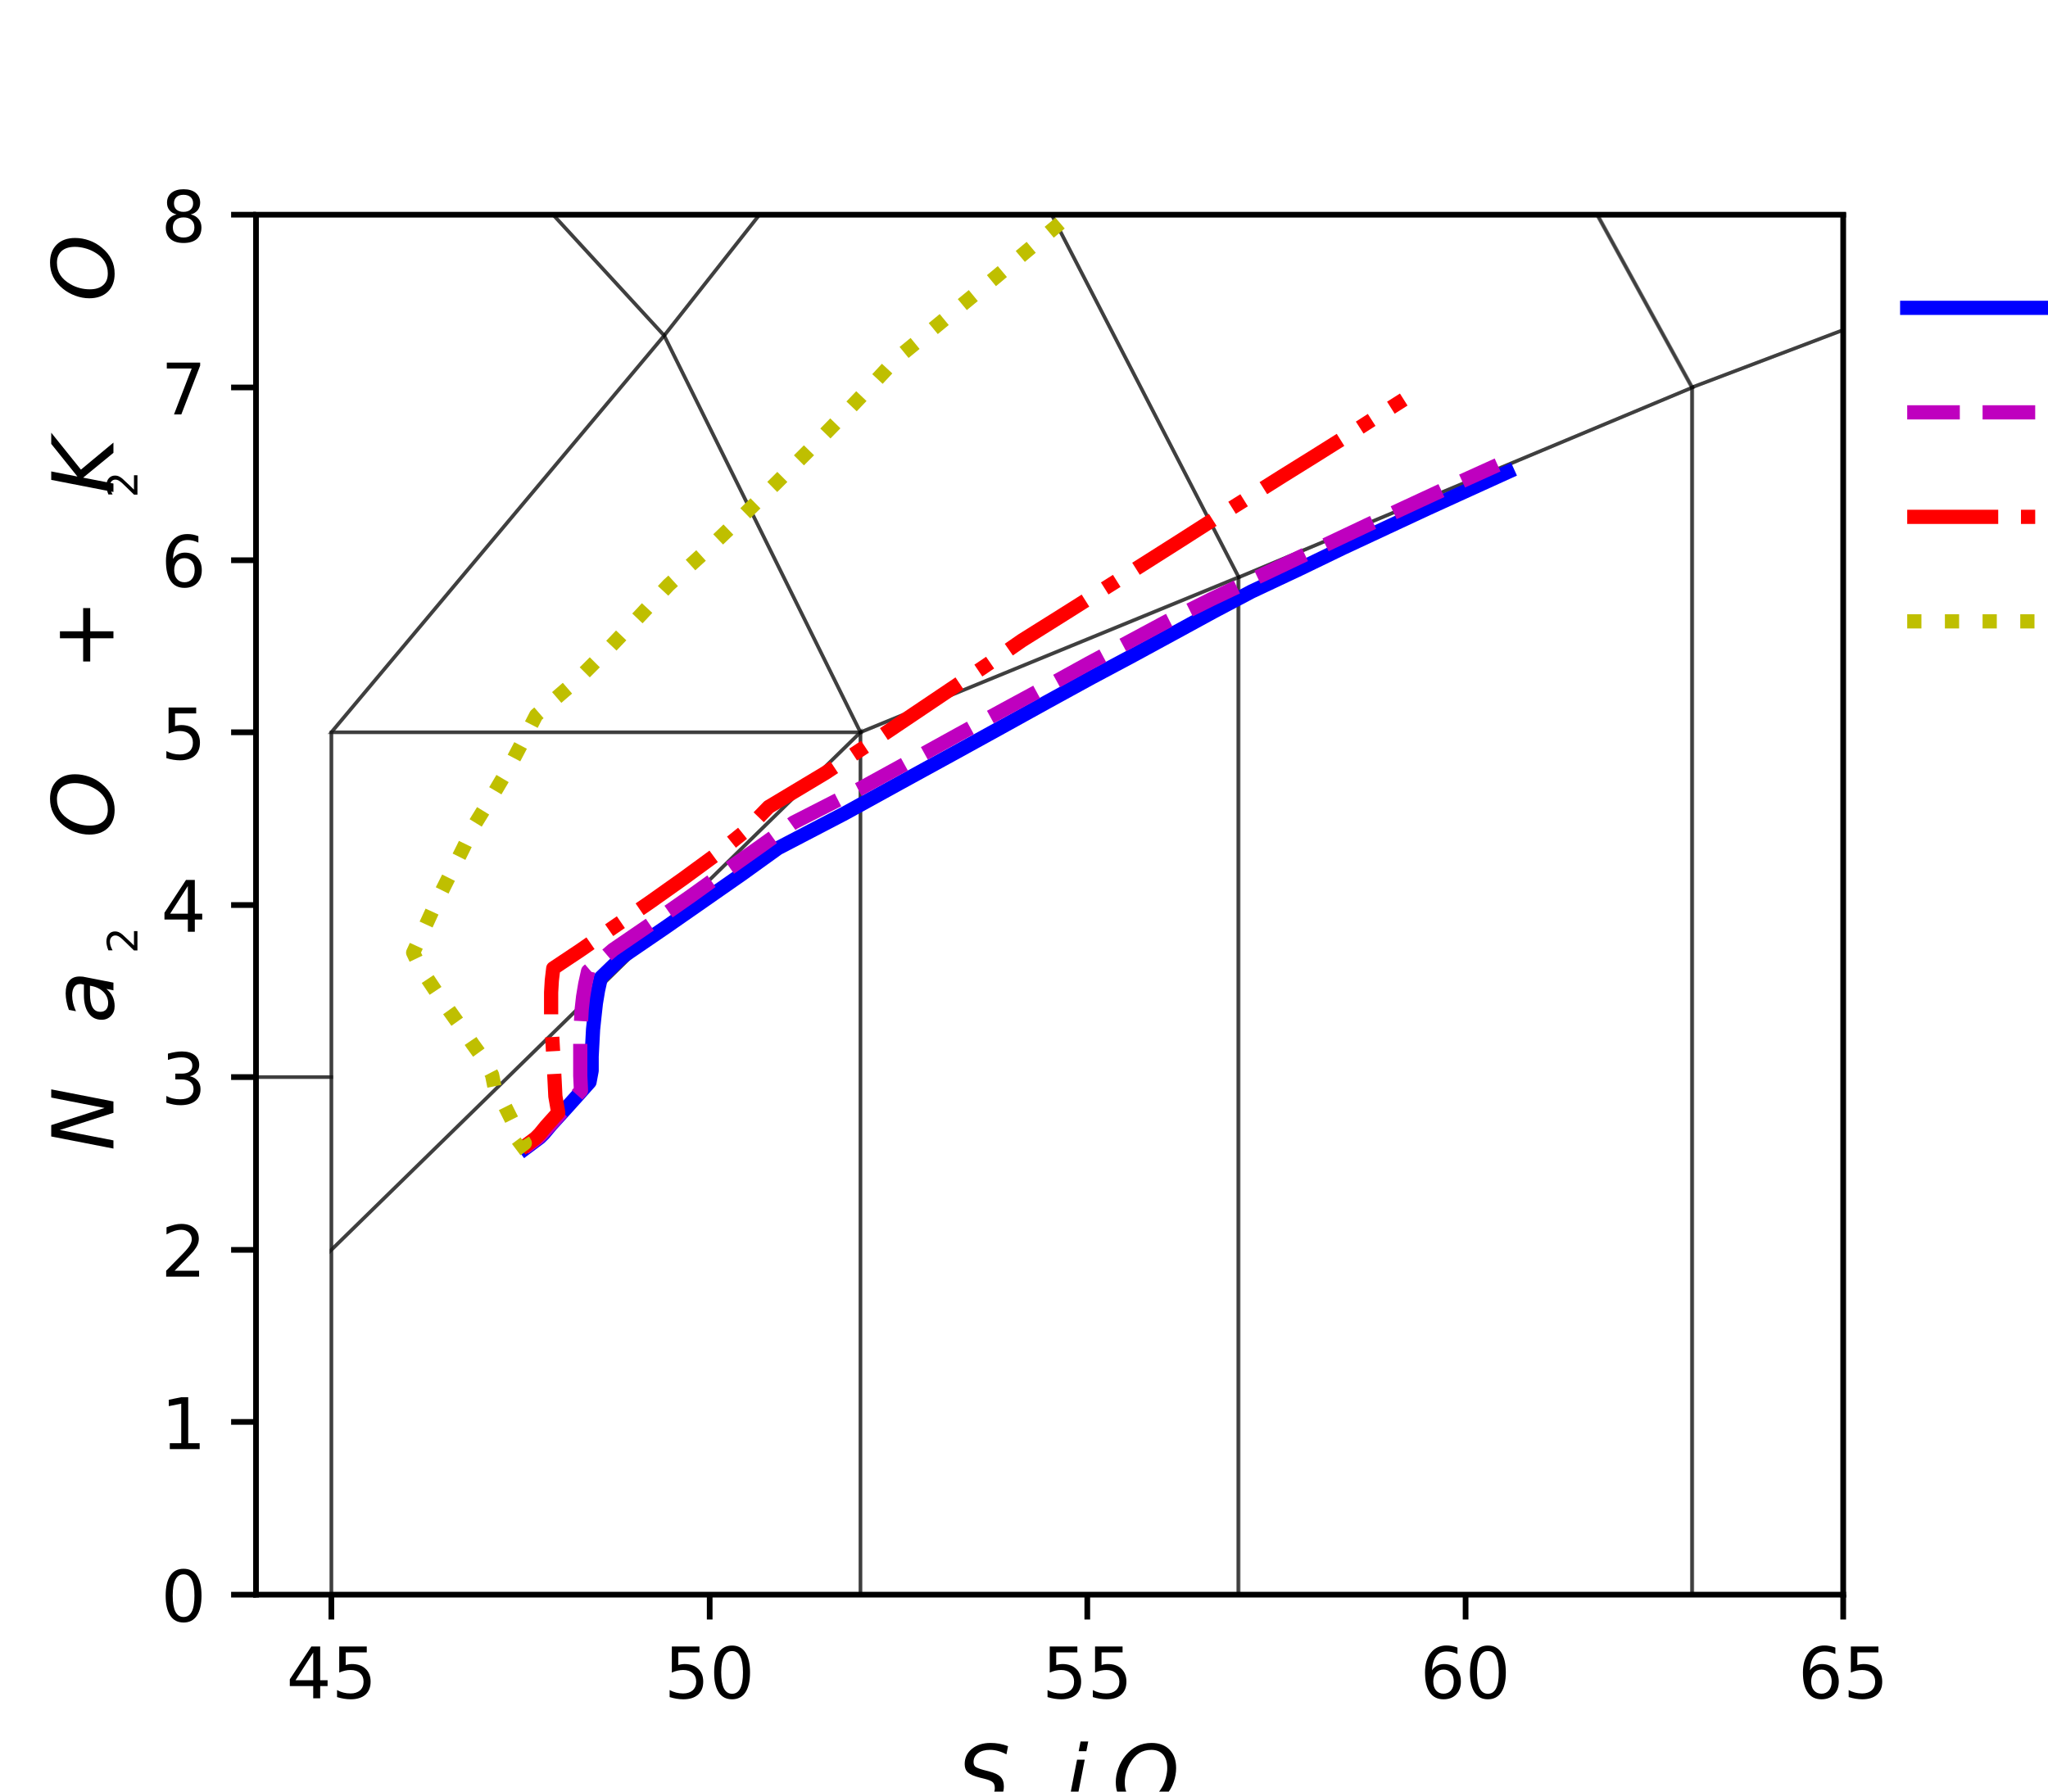<?xml version="1.0" encoding="utf-8"?>
<!-- Generator: Adobe Illustrator 27.9.0, SVG Export Plug-In . SVG Version: 6.00 Build 0)  -->
<svg version="1.1" id="Layer_1" xmlns="http://www.w3.org/2000/svg" xmlns:xlink="http://www.w3.org/1999/xlink" x="0px" y="0px"
	 viewBox="0 0 288 252" style="enable-background:new 0 0 288 252;" xml:space="preserve">
<style type="text/css">
	.st0{fill:#FFFFFF;}
	
		.st1{opacity:0.5;clip-path:url(#SVGID_00000145021776128681358290000002452567171798021774_);fill:none;stroke:#000000;stroke-width:0.5;enable-background:new    ;}
	
		.st2{opacity:0.5;clip-path:url(#SVGID_00000096741951871692621140000014110220570314602135_);fill:none;stroke:#000000;stroke-width:0.5;enable-background:new    ;}
	
		.st3{opacity:0.5;clip-path:url(#SVGID_00000000914933998674590130000001469158609569444013_);fill:none;stroke:#000000;stroke-width:0.5;enable-background:new    ;}
	
		.st4{opacity:0.5;clip-path:url(#SVGID_00000005261204583612294710000007875732890968462979_);fill:none;stroke:#000000;stroke-width:0.5;enable-background:new    ;}
	
		.st5{opacity:0.5;clip-path:url(#SVGID_00000106859013138711815540000008798231881894519221_);fill:none;stroke:#000000;stroke-width:0.5;enable-background:new    ;}
	
		.st6{opacity:0.5;clip-path:url(#SVGID_00000128478508677295506000000017465509279585447332_);fill:none;stroke:#000000;stroke-width:0.5;enable-background:new    ;}
	
		.st7{opacity:0.5;clip-path:url(#SVGID_00000002362397133637312760000018374563143748652953_);fill:none;stroke:#000000;stroke-width:0.5;enable-background:new    ;}
	.st8{clip-path:url(#SVGID_00000016070182396613025570000009060152601631060397_);fill:none;}
	.st9{clip-path:url(#SVGID_00000006682667745715817830000000267180813382151329_);fill:none;}
	
		.st10{opacity:0.5;clip-path:url(#SVGID_00000072243099505369227600000000650401829741383063_);fill:none;stroke:#000000;stroke-width:0.5;enable-background:new    ;}
	
		.st11{opacity:0.5;clip-path:url(#SVGID_00000164510460210789559620000010822202966342077603_);fill:none;stroke:#000000;stroke-width:0.5;enable-background:new    ;}
	
		.st12{opacity:0.5;clip-path:url(#SVGID_00000082342336440742632280000012593865869391098045_);fill:none;stroke:#000000;stroke-width:0.5;enable-background:new    ;}
	
		.st13{opacity:0.5;clip-path:url(#SVGID_00000160179520134590043160000007868421802458118059_);fill:none;stroke:#000000;stroke-width:0.5;enable-background:new    ;}
	
		.st14{opacity:0.5;clip-path:url(#SVGID_00000064321961273941498360000006164216615975489721_);fill:none;stroke:#000000;stroke-width:0.5;enable-background:new    ;}
	
		.st15{opacity:0.5;clip-path:url(#SVGID_00000109717618610168275540000004961868474786956725_);fill:none;stroke:#000000;stroke-width:0.5;enable-background:new    ;}
	
		.st16{opacity:0.5;clip-path:url(#SVGID_00000140733115444322091190000017995043277425245063_);fill:none;stroke:#000000;stroke-width:0.5;enable-background:new    ;}
	.st17{clip-path:url(#SVGID_00000039133160963179575560000013939652823041107888_);fill:none;}
	.st18{stroke:#000000;stroke-width:0.8;stroke-linejoin:round;}
	
		.st19{clip-path:url(#SVGID_00000029733839673247413360000004438129392535953325_);fill:none;stroke:#0000FF;stroke-width:2;stroke-linecap:square;stroke-linejoin:round;}
	
		.st20{clip-path:url(#SVGID_00000129889757654098829420000013741808370436917687_);fill:none;stroke:#BF00BF;stroke-width:2;stroke-linejoin:round;stroke-dasharray:7.4,3.2;}
	
		.st21{clip-path:url(#SVGID_00000131338794977541288140000006380643389554308763_);fill:none;stroke:#FF0000;stroke-width:2;stroke-linejoin:round;stroke-dasharray:12.8,3.2,2,3.2;}
	
		.st22{clip-path:url(#SVGID_00000065772710201261214070000013343175969174626472_);fill:none;stroke:#BFBF00;stroke-width:2;stroke-linejoin:round;stroke-dasharray:2,3.3;}
	.st23{fill:none;stroke:#000000;stroke-width:0.8;stroke-linecap:square;}
	.st24{fill:none;stroke:#0000FF;stroke-width:2;stroke-linecap:square;stroke-linejoin:round;}
	.st25{fill:none;stroke:#BF00BF;stroke-width:2;stroke-linejoin:round;stroke-dasharray:7.4,3.2;}
	.st26{fill:none;stroke:#FF0000;stroke-width:2;stroke-linejoin:round;stroke-dasharray:12.8,3.2,2,3.2;}
	.st27{fill:none;stroke:#BFBF00;stroke-width:2;stroke-linejoin:round;stroke-dasharray:2,3.3;}
</style>
<g id="patch_1">
	<path class="st0" d="M0,252h288V0H0V252z"/>
</g>
<g id="patch_2">
	<path class="st0" d="M36,224.3h223.2v-194H36V224.3z"/>
</g>
<g id="patch_3">
	<g>
		<defs>
			<rect id="SVGID_1_" x="36" y="30.2" width="223.2" height="194"/>
		</defs>
		<clipPath id="SVGID_00000011717570665139665340000015076756005224317326_">
			<use xlink:href="#SVGID_1_"  style="overflow:visible;"/>
		</clipPath>
		
			<path style="opacity:0.5;clip-path:url(#SVGID_00000011717570665139665340000015076756005224317326_);fill:none;stroke:#000000;stroke-width:0.5;enable-background:new    ;" d="
			M46.6,103H121l-74.4,72.8V103z"/>
	</g>
</g>
<g id="patch_4">
	<g>
		<defs>
			<rect id="SVGID_00000117656355973853835280000004873822172115250837_" x="36" y="30.2" width="223.2" height="194"/>
		</defs>
		<clipPath id="SVGID_00000050639886175358179550000003163395725506142136_">
			<use xlink:href="#SVGID_00000117656355973853835280000004873822172115250837_"  style="overflow:visible;"/>
		</clipPath>
		
			<path style="opacity:0.5;clip-path:url(#SVGID_00000050639886175358179550000003163395725506142136_);fill:none;stroke:#000000;stroke-width:0.5;enable-background:new    ;" d="
			M46.6,175.8L121,103v121.3H46.6V175.8z"/>
	</g>
</g>
<g id="patch_5">
	<g>
		<defs>
			<rect id="SVGID_00000027600856093652844330000013133067088200597133_" x="36" y="30.2" width="223.2" height="194"/>
		</defs>
		<clipPath id="SVGID_00000063609156962026696960000002415424013714798269_">
			<use xlink:href="#SVGID_00000027600856093652844330000013133067088200597133_"  style="overflow:visible;"/>
		</clipPath>
		
			<path style="opacity:0.5;clip-path:url(#SVGID_00000063609156962026696960000002415424013714798269_);fill:none;stroke:#000000;stroke-width:0.5;enable-background:new    ;" d="
			M44.6-1L4.1,54.5v97H-1"/>
	</g>
</g>
<g id="patch_6">
	<g>
		<defs>
			<rect id="SVGID_00000154416028474039043810000014999207509617707156_" x="36" y="30.2" width="223.2" height="194"/>
		</defs>
		<clipPath id="SVGID_00000141453552887354349940000010488361448961861765_">
			<use xlink:href="#SVGID_00000154416028474039043810000014999207509617707156_"  style="overflow:visible;"/>
		</clipPath>
		
			<path style="opacity:0.5;clip-path:url(#SVGID_00000141453552887354349940000010488361448961861765_);fill:none;stroke:#000000;stroke-width:0.5;enable-background:new    ;" d="
			M121,224.3V103l53.1-21.8v143.1H121z"/>
	</g>
</g>
<g id="patch_7">
	<g>
		<defs>
			<rect id="SVGID_00000045581053623317904610000000712964423782235560_" x="36" y="30.2" width="223.2" height="194"/>
		</defs>
		<clipPath id="SVGID_00000106841939750286636350000014740913551991638427_">
			<use xlink:href="#SVGID_00000045581053623317904610000000712964423782235560_"  style="overflow:visible;"/>
		</clipPath>
		
			<path style="opacity:0.5;clip-path:url(#SVGID_00000106841939750286636350000014740913551991638427_);fill:none;stroke:#000000;stroke-width:0.5;enable-background:new    ;" d="
			M174.2,224.3V81.2l63.8-26.7v169.8H174.2z"/>
	</g>
</g>
<g id="patch_8">
	<g>
		<defs>
			<rect id="SVGID_00000163049701227770579790000015206785026773424258_" x="36" y="30.2" width="223.2" height="194"/>
		</defs>
		<clipPath id="SVGID_00000182527586163452932680000011178864215848393865_">
			<use xlink:href="#SVGID_00000163049701227770579790000015206785026773424258_"  style="overflow:visible;"/>
		</clipPath>
		
			<path style="opacity:0.5;clip-path:url(#SVGID_00000182527586163452932680000011178864215848393865_);fill:none;stroke:#000000;stroke-width:0.5;enable-background:new    ;" d="
			M237.9,224.3V54.5L289,35.1 M289,224.3h-51.1"/>
	</g>
</g>
<g id="patch_9">
	<g>
		<defs>
			<rect id="SVGID_00000126324288156398281510000008385478348281046667_" x="36" y="30.2" width="223.2" height="194"/>
		</defs>
		<clipPath id="SVGID_00000114059064146558586690000014335302052083962537_">
			<use xlink:href="#SVGID_00000126324288156398281510000008385478348281046667_"  style="overflow:visible;"/>
		</clipPath>
		
			<path style="opacity:0.5;clip-path:url(#SVGID_00000114059064146558586690000014335302052083962537_);fill:none;stroke:#000000;stroke-width:0.5;enable-background:new    ;" d="
			M4.1,151.5h42.5v24.3v48.5H4.1V151.5z"/>
	</g>
</g>
<g id="patch_10">
	<g>
		<defs>
			<rect id="SVGID_00000058569514614592490570000009908289930025293703_" x="36" y="30.2" width="223.2" height="194"/>
		</defs>
		<clipPath id="SVGID_00000098201723719579305550000017433804226058292638_">
			<use xlink:href="#SVGID_00000058569514614592490570000009908289930025293703_"  style="overflow:visible;"/>
		</clipPath>
		<path style="clip-path:url(#SVGID_00000098201723719579305550000017433804226058292638_);fill:none;" d="M36,224.3"/>
	</g>
</g>
<g id="patch_11">
	<g>
		<defs>
			<rect id="SVGID_00000121281269289037532980000013254776120896622502_" x="36" y="30.2" width="223.2" height="194"/>
		</defs>
		<clipPath id="SVGID_00000142860700528046211400000010831289007615512231_">
			<use xlink:href="#SVGID_00000121281269289037532980000013254776120896622502_"  style="overflow:visible;"/>
		</clipPath>
		<path style="clip-path:url(#SVGID_00000142860700528046211400000010831289007615512231_);fill:none;" d="M36,224.3"/>
	</g>
</g>
<g id="patch_12">
	<g>
		<defs>
			<rect id="SVGID_00000035520668809478219990000005657974937651220611_" x="36" y="30.2" width="223.2" height="194"/>
		</defs>
		<clipPath id="SVGID_00000072245806274142052870000016196986395114265747_">
			<use xlink:href="#SVGID_00000035520668809478219990000005657974937651220611_"  style="overflow:visible;"/>
		</clipPath>
		
			<path style="opacity:0.5;clip-path:url(#SVGID_00000072245806274142052870000016196986395114265747_);fill:none;stroke:#000000;stroke-width:0.5;enable-background:new    ;" d="
			M46.6,103l46.8-55.8L121,103H46.6z"/>
	</g>
</g>
<g id="patch_13">
	<g>
		<defs>
			<rect id="SVGID_00000181773250064781219380000005158469652581454760_" x="36" y="30.2" width="223.2" height="194"/>
		</defs>
		<clipPath id="SVGID_00000119119466183398736760000004874726139565866628_">
			<use xlink:href="#SVGID_00000181773250064781219380000005158469652581454760_"  style="overflow:visible;"/>
		</clipPath>
		
			<path style="opacity:0.5;clip-path:url(#SVGID_00000119119466183398736760000004874726139565866628_);fill:none;stroke:#000000;stroke-width:0.5;enable-background:new    ;" d="
			M93.4,47.2l38-48.2 M131.8-1l42.4,82.2L121,103L93.4,47.2"/>
	</g>
</g>
<g id="patch_14">
	<g>
		<defs>
			<rect id="SVGID_00000137836379602544805440000012073841772235279765_" x="36" y="30.2" width="223.2" height="194"/>
		</defs>
		<clipPath id="SVGID_00000128462453181637640550000005599541075856251785_">
			<use xlink:href="#SVGID_00000137836379602544805440000012073841772235279765_"  style="overflow:visible;"/>
		</clipPath>
		
			<path style="opacity:0.5;clip-path:url(#SVGID_00000128462453181637640550000005599541075856251785_);fill:none;stroke:#000000;stroke-width:0.5;enable-background:new    ;" d="
			M208.7-1l8,16.7l21.3,38.8l-63.8,26.7L131.8-1"/>
	</g>
</g>
<g id="patch_15">
	<g>
		<defs>
			<rect id="SVGID_00000172408704679065998590000009854743330119479205_" x="36" y="30.2" width="223.2" height="194"/>
		</defs>
		<clipPath id="SVGID_00000056419944434616678530000009893453230808150922_">
			<use xlink:href="#SVGID_00000172408704679065998590000009854743330119479205_"  style="overflow:visible;"/>
		</clipPath>
		
			<path style="opacity:0.5;clip-path:url(#SVGID_00000056419944434616678530000009893453230808150922_);fill:none;stroke:#000000;stroke-width:0.5;enable-background:new    ;" d="
			M232.8-1l-16.1,16.7l-8-16.7"/>
	</g>
</g>
<g id="patch_16">
	<g>
		<defs>
			<rect id="SVGID_00000172425741006949629860000015523467301673820055_" x="36" y="30.2" width="223.2" height="194"/>
		</defs>
		<clipPath id="SVGID_00000030485391670678627330000017405538711796329385_">
			<use xlink:href="#SVGID_00000172425741006949629860000015523467301673820055_"  style="overflow:visible;"/>
		</clipPath>
		
			<path style="opacity:0.5;clip-path:url(#SVGID_00000030485391670678627330000017405538711796329385_);fill:none;stroke:#000000;stroke-width:0.5;enable-background:new    ;" d="
			M216.7,15.7L232.8-1 M289,35.1l-51.1,19.4l-21.3-38.8"/>
	</g>
</g>
<g id="patch_17">
	<g>
		<defs>
			<rect id="SVGID_00000057132263403859761950000006568143960236834229_" x="36" y="30.2" width="223.2" height="194"/>
		</defs>
		<clipPath id="SVGID_00000056429181682445681570000005836562049001928337_">
			<use xlink:href="#SVGID_00000057132263403859761950000006568143960236834229_"  style="overflow:visible;"/>
		</clipPath>
		
			<path style="opacity:0.5;clip-path:url(#SVGID_00000056429181682445681570000005836562049001928337_);fill:none;stroke:#000000;stroke-width:0.5;enable-background:new    ;" d="
			M4.1,151.5v-97L44.6-1 M49.1-1l44.3,48.2L46.6,103v48.5H4.1"/>
	</g>
</g>
<g id="patch_18">
	<g>
		<defs>
			<rect id="SVGID_00000078750293062158938220000006660566736144278714_" x="36" y="30.2" width="223.2" height="194"/>
		</defs>
		<clipPath id="SVGID_00000140711361167740685940000012050910796921680055_">
			<use xlink:href="#SVGID_00000078750293062158938220000006660566736144278714_"  style="overflow:visible;"/>
		</clipPath>
		
			<path style="opacity:0.5;clip-path:url(#SVGID_00000140711361167740685940000012050910796921680055_);fill:none;stroke:#000000;stroke-width:0.5;enable-background:new    ;" d="
			M131.4-1l-38,48.2L49.1-1"/>
	</g>
</g>
<g id="patch_19">
	<g>
		<defs>
			<rect id="SVGID_00000025420159292676268460000016713357817167391116_" x="36" y="30.2" width="223.2" height="194"/>
		</defs>
		<clipPath id="SVGID_00000178194629163284773660000014791493682949793959_">
			<use xlink:href="#SVGID_00000025420159292676268460000016713357817167391116_"  style="overflow:visible;"/>
		</clipPath>
		<path style="clip-path:url(#SVGID_00000178194629163284773660000014791493682949793959_);fill:none;" d="M36,224.3"/>
	</g>
</g>
<g id="matplotlib.axis_1">
	<g id="xtick_1">
		<g id="line2d_1">
			<g>
				<g>
					<path id="mae6a6e75f0" class="st18" d="M46.6,224.3v3.5"/>
				</g>
			</g>
		</g>
		<g id="text_1">
			<g transform="translate(40.266 238.878) scale(0.1 -0.1)">
				<g>
					<path id="DejaVuSans-34" d="M37.8,64.3L12.9,25.4h24.9V64.3z M35.2,72.9h12.4V25.4H58v-8.2H47.6V0h-9.8v17.2H4.9v9.5L35.2,72.9
						z"/>
				</g>
				<g>
					<path id="DejaVuSans-35" d="M74.4,72.9h38.7v-8.3H83.5V46.7c1.4,0.5,2.9,0.9,4.3,1.1c1.4,0.2,2.9,0.4,4.3,0.4
						c8.1,0,14.6-2.2,19.3-6.7c4.8-4.5,7.1-10.5,7.1-18.1c0-7.8-2.4-13.9-7.3-18.3c-4.9-4.3-11.8-6.5-20.7-6.5
						c-3.1,0-6.2,0.3-9.4,0.8c-3.2,0.5-6.4,1.3-9.8,2.3v9.9c2.9-1.6,6-2.8,9.1-3.6s6.4-1.2,9.9-1.2c5.6,0,10.1,1.5,13.4,4.4
						c3.3,3,4.9,7,4.9,12.1c0,5.1-1.6,9.1-4.9,12c-3.3,3-7.7,4.5-13.4,4.5c-2.6,0-5.3-0.3-7.9-0.9c-2.6-0.6-5.3-1.5-8-2.7V72.9z"/>
				</g>
			</g>
		</g>
	</g>
	<g id="xtick_2">
		<g id="line2d_2">
			<g>
				<g>
					<path id="mae6a6e75f0_00000005959925759892596030000000050813042847566475_" class="st18" d="M99.8,224.3v3.5"/>
				</g>
			</g>
		</g>
		<g id="text_2">
			<g transform="translate(93.409 238.878) scale(0.1 -0.1)">
				<g>
					<path id="DejaVuSans-35_00000173875942848292372350000007211310930936465838_" d="M10.8,72.9h38.7v-8.3H19.8V46.7
						c1.4,0.5,2.9,0.9,4.3,1.1c1.4,0.2,2.9,0.4,4.3,0.4c8.1,0,14.6-2.2,19.3-6.7c4.8-4.5,7.1-10.5,7.1-18.1c0-7.8-2.4-13.9-7.3-18.3
						c-4.9-4.3-11.8-6.5-20.7-6.5c-3.1,0-6.2,0.3-9.4,0.8c-3.2,0.5-6.4,1.3-9.8,2.3v9.9c2.9-1.6,6-2.8,9.1-3.6s6.4-1.2,9.9-1.2
						c5.6,0,10.1,1.5,13.4,4.4c3.3,3,4.9,7,4.9,12.1c0,5.1-1.6,9.1-4.9,12c-3.3,3-7.7,4.5-13.4,4.5c-2.6,0-5.3-0.3-7.9-0.9
						c-2.6-0.6-5.3-1.5-8-2.7V72.9z"/>
				</g>
				<g>
					<path id="DejaVuSans-30" d="M95.4,66.4c-5.1,0-8.9-2.5-11.5-7.5c-2.6-5-3.8-12.5-3.8-22.5c0-10,1.3-17.5,3.8-22.5
						c2.6-5,6.4-7.5,11.5-7.5c5.1,0,8.9,2.5,11.5,7.5c2.6,5,3.8,12.5,3.8,22.5c0,10-1.3,17.5-3.8,22.5
						C104.4,63.9,100.5,66.4,95.4,66.4z M95.4,74.2c8.2,0,14.4-3.2,18.7-9.7c4.3-6.5,6.5-15.8,6.5-28.1c0-12.3-2.2-21.6-6.5-28.1
						c-4.3-6.5-10.6-9.7-18.7-9.7c-8.2,0-14.4,3.2-18.7,9.7c-4.3,6.5-6.5,15.8-6.5,28.1c0,12.3,2.2,21.7,6.5,28.1
						C81,71,87.2,74.2,95.4,74.2z"/>
				</g>
			</g>
		</g>
	</g>
	<g id="xtick_3">
		<g id="line2d_3">
			<g>
				<g>
					<path id="mae6a6e75f0_00000029028960292827625520000012371386666544116653_" class="st18" d="M152.9,224.3v3.5"/>
				</g>
			</g>
		</g>
		<g id="text_3">
			<g transform="translate(146.552 238.878) scale(0.1 -0.1)">
				<g>
					<path id="DejaVuSans-35_00000086657591314147985190000006899599888221949089_" d="M10.8,72.9h38.7v-8.3H19.8V46.7
						c1.4,0.5,2.9,0.9,4.3,1.1c1.4,0.2,2.9,0.4,4.3,0.4c8.1,0,14.6-2.2,19.3-6.7c4.8-4.5,7.1-10.5,7.1-18.1c0-7.8-2.4-13.9-7.3-18.3
						c-4.9-4.3-11.8-6.5-20.7-6.5c-3.1,0-6.2,0.3-9.4,0.8c-3.2,0.5-6.4,1.3-9.8,2.3v9.9c2.9-1.6,6-2.8,9.1-3.6s6.4-1.2,9.9-1.2
						c5.6,0,10.1,1.5,13.4,4.4c3.3,3,4.9,7,4.9,12.1c0,5.1-1.6,9.1-4.9,12c-3.3,3-7.7,4.5-13.4,4.5c-2.6,0-5.3-0.3-7.9-0.9
						c-2.6-0.6-5.3-1.5-8-2.7V72.9z"/>
				</g>
				<g>
					<path id="DejaVuSans-35_00000008130478187270297270000003048330763601421476_" d="M74.4,72.9h38.7v-8.3H83.5V46.7
						c1.4,0.5,2.9,0.9,4.3,1.1c1.4,0.2,2.9,0.4,4.3,0.4c8.1,0,14.6-2.2,19.3-6.7c4.8-4.5,7.1-10.5,7.1-18.1c0-7.8-2.4-13.9-7.3-18.3
						c-4.9-4.3-11.8-6.5-20.7-6.5c-3.1,0-6.2,0.3-9.4,0.8c-3.2,0.5-6.4,1.3-9.8,2.3v9.9c2.9-1.6,6-2.8,9.1-3.6s6.4-1.2,9.9-1.2
						c5.6,0,10.1,1.5,13.4,4.4c3.3,3,4.9,7,4.9,12.1c0,5.1-1.6,9.1-4.9,12c-3.3,3-7.7,4.5-13.4,4.5c-2.6,0-5.3-0.3-7.9-0.9
						c-2.6-0.6-5.3-1.5-8-2.7V72.9z"/>
				</g>
			</g>
		</g>
	</g>
	<g id="xtick_4">
		<g id="line2d_4">
			<g>
				<g>
					<path id="mae6a6e75f0_00000136408679089711054610000017185869972061678759_" class="st18" d="M206.1,224.3v3.5"/>
				</g>
			</g>
		</g>
		<g id="text_4">
			<g transform="translate(199.695 238.878) scale(0.1 -0.1)">
				<g>
					<path id="DejaVuSans-36" d="M33,40.4c-4.4,0-7.9-1.5-10.5-4.5c-2.6-3-3.9-7.2-3.9-12.4c0-5.2,1.3-9.4,3.9-12.4
						c2.6-3,6.1-4.6,10.5-4.6s7.9,1.5,10.5,4.6c2.6,3.1,3.9,7.2,3.9,12.4c0,5.3-1.3,9.4-3.9,12.4C40.9,38.9,37.4,40.4,33,40.4z
						 M52.6,71.3v-9c-2.5,1.2-5,2.1-7.5,2.7c-2.5,0.6-5,0.9-7.5,0.9c-6.5,0-11.5-2.2-14.9-6.6c-3.4-4.4-5.4-11-5.9-19.9
						c1.9,2.8,4.3,5,7.2,6.5c2.9,1.5,6.1,2.3,9.6,2.3c7.3,0,13.1-2.2,17.4-6.7c4.3-4.4,6.4-10.5,6.4-18.1c0-7.5-2.2-13.5-6.6-18
						C46.3,0.8,40.4-1.4,33-1.4c-8.4,0-14.9,3.2-19.3,9.7C9.2,14.7,7,24.1,7,36.4c0,11.5,2.7,20.7,8.2,27.6s12.8,10.3,22,10.3
						c2.5,0,5-0.2,7.5-0.7S49.9,72.3,52.6,71.3z"/>
				</g>
				<g>
					<path id="DejaVuSans-30_00000044137435886369036740000000013401302231223425_" d="M95.4,66.4c-5.1,0-8.9-2.5-11.5-7.5
						c-2.6-5-3.8-12.5-3.8-22.5c0-10,1.3-17.5,3.8-22.5c2.6-5,6.4-7.5,11.5-7.5c5.1,0,8.9,2.5,11.5,7.5c2.6,5,3.8,12.5,3.8,22.5
						c0,10-1.3,17.5-3.8,22.5C104.4,63.9,100.5,66.4,95.4,66.4z M95.4,74.2c8.2,0,14.4-3.2,18.7-9.7c4.3-6.5,6.5-15.8,6.5-28.1
						c0-12.3-2.2-21.6-6.5-28.1c-4.3-6.5-10.6-9.7-18.7-9.7c-8.2,0-14.4,3.2-18.7,9.7c-4.3,6.5-6.5,15.8-6.5,28.1
						c0,12.3,2.2,21.7,6.5,28.1C81,71,87.2,74.2,95.4,74.2z"/>
				</g>
			</g>
		</g>
	</g>
	<g id="xtick_5">
		<g id="line2d_5">
			<g>
				<g>
					<path id="mae6a6e75f0_00000054228369360652475540000008320649529393003673_" class="st18" d="M259.2,224.3v3.5"/>
				</g>
			</g>
		</g>
		<g id="text_5">
			<g transform="translate(252.838 238.878) scale(0.1 -0.1)">
				<g>
					<path id="DejaVuSans-36_00000070808348838762007800000006855462846745460134_" d="M33,40.4c-4.4,0-7.9-1.5-10.5-4.5
						c-2.6-3-3.9-7.2-3.9-12.4c0-5.2,1.3-9.4,3.9-12.4c2.6-3,6.1-4.6,10.5-4.6s7.9,1.5,10.5,4.6c2.6,3.1,3.9,7.2,3.9,12.4
						c0,5.3-1.3,9.4-3.9,12.4C40.9,38.9,37.4,40.4,33,40.4z M52.6,71.3v-9c-2.5,1.2-5,2.1-7.5,2.7c-2.5,0.6-5,0.9-7.5,0.9
						c-6.5,0-11.5-2.2-14.9-6.6c-3.4-4.4-5.4-11-5.9-19.9c1.9,2.8,4.3,5,7.2,6.5c2.9,1.5,6.1,2.3,9.6,2.3c7.3,0,13.1-2.2,17.4-6.7
						c4.2-4.4,6.4-10.5,6.4-18.1c0-7.5-2.2-13.5-6.6-18C46.3,0.8,40.4-1.4,33-1.4c-8.4,0-14.9,3.2-19.3,9.7C9.2,14.7,7,24.1,7,36.4
						c0,11.5,2.7,20.7,8.2,27.6s12.8,10.3,22,10.3c2.5,0,5-0.2,7.5-0.7S49.9,72.3,52.6,71.3z"/>
				</g>
				<g>
					<path id="DejaVuSans-35_00000088840783789544378360000002315152648997470616_" d="M74.4,72.9h38.7v-8.3H83.5V46.7
						c1.4,0.5,2.9,0.9,4.3,1.1c1.4,0.2,2.9,0.4,4.3,0.4c8.1,0,14.6-2.2,19.3-6.7c4.8-4.5,7.1-10.5,7.1-18.1c0-7.8-2.4-13.9-7.3-18.3
						c-4.9-4.3-11.8-6.5-20.7-6.5c-3.1,0-6.2,0.3-9.4,0.8c-3.2,0.5-6.4,1.3-9.8,2.3v9.9c2.9-1.6,6-2.8,9.1-3.6s6.4-1.2,9.9-1.2
						c5.6,0,10.1,1.5,13.4,4.4c3.3,3,4.9,7,4.9,12.1c0,5.1-1.6,9.1-4.9,12c-3.3,3-7.7,4.5-13.4,4.5c-2.6,0-5.3-0.3-7.9-0.9
						c-2.6-0.6-5.3-1.5-8-2.7V72.9z"/>
				</g>
			</g>
		</g>
	</g>
	<g id="text_6">
		<g transform="translate(134.52 254.076) scale(0.12 -0.12)">
			<g transform="translate(0 0.016)">
				<path id="DejaVuSans-Oblique-53" d="M60.3,70.5l-1.9-9.6c-3.3,1.8-6.6,3.1-9.8,4s-6.4,1.3-9.4,1.3c-5.9,0-10.6-1.3-14.1-3.9
					c-3.5-2.6-5.2-6-5.2-10.3c0-2.3,0.6-4.1,1.9-5.4c1.3-1.2,4.6-2.6,9.9-4l5.9-1.5c6.7-1.7,11.3-3.9,13.9-6.6
					c2.6-2.6,3.9-6.4,3.9-11.2c0-7.4-2.9-13.3-8.7-18C41.1,0.9,33.5-1.4,24-1.4c-3.9,0-7.8,0.4-11.7,1.2C8.5,0.5,4.5,1.7,0.6,3.2
					l2,10.2c3.6-2.2,7.2-3.9,10.9-5.1c3.6-1.1,7.2-1.7,10.9-1.7c6.2,0,11.1,1.4,14.8,4.1c3.7,2.7,5.6,6.3,5.6,10.7
					c0,2.9-0.7,5.1-2.2,6.7c-1.5,1.5-4.7,2.9-9.5,4.1L27,33.7c-6.7,1.8-11.3,3.8-13.8,6.1c-2.5,2.3-3.7,5.5-3.7,9.7
					c0,7.2,2.8,13.2,8.4,17.8c5.6,4.6,12.9,7,21.8,7c3.5,0,6.9-0.3,10.3-0.9C53.5,72.7,56.9,71.8,60.3,70.5z"/>
			</g>
			<g transform="translate(63.477 0.016)">
				<path id="DejaVuSans-Oblique-69" d="M81.8,76h9l-2.2-11.4h-9L81.8,76z M77.7,54.7h9L76,0h-9L77.7,54.7z"/>
			</g>
			<g transform="translate(91.26 0.016)">
				<path id="DejaVuSans-Oblique-4f" d="M136.9,66.2c-5.4,0-10.2-1.3-14.3-3.9c-4.1-2.6-7.7-6.6-10.8-12c-2-3.4-3.5-7-4.5-10.9
					c-1-3.8-1.5-7.7-1.5-11.6c0-6.8,1.6-12,4.9-15.7s7.8-5.5,13.8-5.5c5.3,0,10.1,1.3,14.3,4c4.2,2.7,7.8,6.6,10.7,11.8
					c2,3.5,3.5,7.2,4.5,11.1c1,3.9,1.6,7.7,1.6,11.5c0,6.7-1.6,12-4.9,15.7C147.3,64.4,142.8,66.2,136.9,66.2z M124.1-1.4
					c-8.9,0-16,2.7-21.1,8c-5.1,5.3-7.7,12.6-7.7,21.8c0,5.3,1,10.7,3,16.2c2,5.5,4.8,10.4,8.3,14.7c4.1,5,8.7,8.8,13.8,11.3
					c5.1,2.5,10.7,3.7,16.8,3.7c8.9,0,15.9-2.6,21.1-7.9c5.1-5.3,7.7-12.4,7.7-21.5c0-5.6-1-11.1-2.9-16.5
					c-1.9-5.4-4.7-10.3-8.4-14.7c-4.2-5.1-8.8-8.9-13.8-11.3C135.8-0.2,130.2-1.4,124.1-1.4z"/>
			</g>
			<g transform="translate(169.971 -16.391) scale(0.7)">
				<path id="DejaVuSans-32" d="M183.4-10.6h24.1v-5.8h-32.4v5.8c2.6,2.7,6.2,6.4,10.7,10.9c4.5,4.6,7.4,7.5,8.5,8.8
					c2.2,2.5,3.8,4.6,4.6,6.3c0.9,1.7,1.3,3.4,1.3,5.1c0,2.7-1,4.9-2.9,6.6c-1.9,1.7-4.4,2.6-7.4,2.6c-2.2,0-4.5-0.4-6.9-1.1
					c-2.4-0.8-5-1.9-7.7-3.4v7c2.8,1.1,5.4,2,7.8,2.5c2.4,0.6,4.6,0.9,6.6,0.9c5.3,0,9.5-1.3,12.6-4c3.1-2.6,4.7-6.2,4.7-10.6
					c0-2.1-0.4-4.1-1.2-6c-0.8-1.9-2.2-4.1-4.3-6.6c-0.6-0.7-2.4-2.6-5.4-5.7C193.3-0.5,189-4.9,183.4-10.6z"/>
			</g>
		</g>
	</g>
</g>
<g id="matplotlib.axis_2">
	<g id="ytick_1">
		<g id="line2d_6">
			<g>
				<g>
					<path id="md1340e6793" class="st18" d="M36,224.3h-3.5"/>
				</g>
			</g>
		</g>
		<g id="text_7">
			<g transform="translate(22.637 228.079) scale(0.1 -0.1)">
				<g>
					<path id="DejaVuSans-30_00000036950708368799847180000010924628283688419747_" d="M31.8,66.4c-5.1,0-8.9-2.5-11.5-7.5
						c-2.6-5-3.8-12.5-3.8-22.5c0-10,1.3-17.5,3.8-22.5c2.6-5,6.4-7.5,11.5-7.5c5.1,0,8.9,2.5,11.5,7.5c2.6,5,3.8,12.5,3.8,22.5
						c0,10-1.3,17.5-3.8,22.5C40.7,63.9,36.9,66.4,31.8,66.4z M31.8,74.2c8.2,0,14.4-3.2,18.7-9.7c4.3-6.5,6.5-15.8,6.5-28.1
						c0-12.3-2.2-21.6-6.5-28.1C46.2,1.8,40-1.4,31.8-1.4c-8.2,0-14.4,3.2-18.7,9.7c-4.3,6.5-6.5,15.8-6.5,28.1
						c0,12.3,2.2,21.7,6.5,28.1C17.4,71,23.6,74.2,31.8,74.2z"/>
				</g>
			</g>
		</g>
	</g>
	<g id="ytick_2">
		<g id="line2d_7">
			<g>
				<g>
					<path id="md1340e6793_00000110462797752642653410000008560110277313645498_" class="st18" d="M36,200h-3.5"/>
				</g>
			</g>
		</g>
		<g id="text_8">
			<g transform="translate(22.637 203.824) scale(0.1 -0.1)">
				<g>
					<path id="DejaVuSans-31" d="M12.4,8.3h16.1v55.6L11,60.4v9l17.4,3.5h9.9V8.3h16.1V0h-42V8.3z"/>
				</g>
			</g>
		</g>
	</g>
	<g id="ytick_3">
		<g id="line2d_8">
			<g>
				<g>
					<path id="md1340e6793_00000053520709586565940370000004477387696199368634_" class="st18" d="M36,175.8h-3.5"/>
				</g>
			</g>
		</g>
		<g id="text_9">
			<g transform="translate(22.637 179.569) scale(0.1 -0.1)">
				<g>
					<path id="DejaVuSans-32_00000034798444820263455680000002756674609225102267_" d="M19.2,8.3h34.4V0H7.3v8.3
						c3.7,3.9,8.8,9.1,15.3,15.6c6.5,6.5,10.5,10.7,12.2,12.6c3.2,3.5,5.4,6.5,6.6,9c1.3,2.5,1.9,4.9,1.9,7.2c0,3.9-1.4,7-4.1,9.5
						c-2.7,2.4-6.3,3.7-10.6,3.7c-3.1,0-6.4-0.5-9.8-1.6c-3.4-1.1-7.1-2.7-11-4.9v10c4,1.6,7.7,2.8,11.1,3.6
						c3.5,0.8,6.6,1.2,9.5,1.2c7.6,0,13.6-1.9,18.1-5.7c4.5-3.8,6.7-8.8,6.7-15.1c0-3-0.6-5.8-1.7-8.5c-1.1-2.7-3.2-5.8-6.1-9.5
						c-0.8-0.9-3.4-3.7-7.8-8.2C33.3,22.7,27.1,16.4,19.2,8.3z"/>
				</g>
			</g>
		</g>
	</g>
	<g id="ytick_4">
		<g id="line2d_9">
			<g>
				<g>
					<path id="md1340e6793_00000113343189236681198390000016979579273795051667_" class="st18" d="M36,151.5h-3.5"/>
				</g>
			</g>
		</g>
		<g id="text_10">
			<g transform="translate(22.637 155.314) scale(0.1 -0.1)">
				<g>
					<path id="DejaVuSans-33" d="M40.6,39.3c4.7-1,8.4-3.1,11-6.3c2.7-3.2,4-7.1,4-11.8c0-7.2-2.5-12.8-7.4-16.7
						c-4.9-3.9-12-5.9-21.1-5.9c-3.1,0-6.2,0.3-9.4,0.9S11.1,1,7.6,2.2v9.5c2.7-1.6,5.7-2.8,9-3.6c3.3-0.8,6.7-1.2,10.2-1.2
						c6.2,0,10.9,1.2,14.1,3.7s4.9,6,4.9,10.6c0,4.3-1.5,7.7-4.5,10.1c-3,2.4-7.2,3.6-12.6,3.6h-8.5V43h8.9c4.8,0,8.6,1,11.1,2.9
						s3.9,4.7,3.9,8.4c0,3.7-1.3,6.6-4,8.6c-2.6,2-6.4,3-11.4,3c-2.7,0-5.6-0.3-8.7-0.9c-3.1-0.6-6.5-1.5-10.2-2.7v8.8
						c3.8,1,7.3,1.8,10.5,2.3s6.4,0.8,9.2,0.8c7.5,0,13.4-1.7,17.8-5.1c4.4-3.4,6.5-8,6.5-13.8c0-4-1.2-7.5-3.5-10.2
						S44.8,40.4,40.6,39.3z"/>
				</g>
			</g>
		</g>
	</g>
	<g id="ytick_5">
		<g id="line2d_10">
			<g>
				<g>
					<path id="md1340e6793_00000021813364586484168230000012191536668534651322_" class="st18" d="M36,127.3h-3.5"/>
				</g>
			</g>
		</g>
		<g id="text_11">
			<g transform="translate(22.637 131.059) scale(0.1 -0.1)">
				<g>
					<path id="DejaVuSans-34_00000054979657819047572440000000760005114821845414_" d="M37.8,64.3L12.9,25.4h24.9V64.3z M35.2,72.9
						h12.4V25.4H58v-8.2H47.6V0h-9.8v17.2H4.9v9.5L35.2,72.9z"/>
				</g>
			</g>
		</g>
	</g>
	<g id="ytick_6">
		<g id="line2d_11">
			<g>
				<g>
					<path id="md1340e6793_00000163777728780620256490000011092525562262514068_" class="st18" d="M36,103h-3.5"/>
				</g>
			</g>
		</g>
		<g id="text_12">
			<g transform="translate(22.637 106.804) scale(0.1 -0.1)">
				<g>
					<path id="DejaVuSans-35_00000175314669442428793970000003502429575179953041_" d="M10.8,72.9h38.7v-8.3H19.8V46.7
						c1.4,0.5,2.9,0.9,4.3,1.1c1.4,0.2,2.9,0.4,4.3,0.4c8.1,0,14.6-2.2,19.3-6.7c4.8-4.5,7.1-10.5,7.1-18.1c0-7.8-2.4-13.9-7.3-18.3
						c-4.9-4.3-11.8-6.5-20.7-6.5c-3.1,0-6.2,0.3-9.4,0.8c-3.2,0.5-6.4,1.3-9.8,2.3v9.9c2.9-1.6,6-2.8,9.1-3.6s6.4-1.2,9.9-1.2
						c5.6,0,10.1,1.5,13.4,4.4c3.3,3,4.9,7,4.9,12.1c0,5.1-1.6,9.1-4.9,12c-3.3,3-7.7,4.5-13.4,4.5c-2.6,0-5.3-0.3-7.9-0.9
						c-2.6-0.6-5.3-1.5-8-2.7V72.9z"/>
				</g>
			</g>
		</g>
	</g>
	<g id="ytick_7">
		<g id="line2d_12">
			<g>
				<g>
					<path id="md1340e6793_00000002377951597631546440000011155255166898664836_" class="st18" d="M36,78.8h-3.5"/>
				</g>
			</g>
		</g>
		<g id="text_13">
			<g transform="translate(22.637 82.549) scale(0.1 -0.1)">
				<g>
					<path id="DejaVuSans-36_00000072997828572035684330000015104453891530045862_" d="M33,40.4c-4.4,0-7.9-1.5-10.5-4.5
						c-2.6-3-3.9-7.2-3.9-12.4c0-5.2,1.3-9.4,3.9-12.4c2.6-3,6.1-4.6,10.5-4.6s7.9,1.5,10.5,4.6c2.6,3.1,3.9,7.2,3.9,12.4
						c0,5.3-1.3,9.4-3.9,12.4C40.9,38.9,37.4,40.4,33,40.4z M52.6,71.3v-9c-2.5,1.2-5,2.1-7.5,2.7c-2.5,0.6-5,0.9-7.5,0.9
						c-6.5,0-11.5-2.2-14.9-6.6c-3.4-4.4-5.4-11-5.9-19.9c1.9,2.8,4.3,5,7.2,6.5c2.9,1.5,6.1,2.3,9.6,2.3c7.3,0,13.1-2.2,17.4-6.7
						c4.2-4.4,6.4-10.5,6.4-18.1c0-7.5-2.2-13.5-6.6-18C46.3,0.8,40.4-1.4,33-1.4c-8.4,0-14.9,3.2-19.3,9.7C9.2,14.7,7,24.1,7,36.4
						c0,11.5,2.7,20.7,8.2,27.6s12.8,10.3,22,10.3c2.5,0,5-0.2,7.5-0.7S49.9,72.3,52.6,71.3z"/>
				</g>
			</g>
		</g>
	</g>
	<g id="ytick_8">
		<g id="line2d_13">
			<g>
				<g>
					<path id="md1340e6793_00000169546009862316905720000008930113139079830157_" class="st18" d="M36,54.5h-3.5"/>
				</g>
			</g>
		</g>
		<g id="text_14">
			<g transform="translate(22.637 58.294) scale(0.1 -0.1)">
				<g>
					<path id="DejaVuSans-37" d="M8.2,72.9h46.9v-4.2L28.6,0H18.3l24.9,64.6h-35V72.9z"/>
				</g>
			</g>
		</g>
	</g>
	<g id="ytick_9">
		<g id="line2d_14">
			<g>
				<g>
					<path id="md1340e6793_00000039825970933220843570000013680908983675401395_" class="st18" d="M36,30.2h-3.5"/>
				</g>
			</g>
		</g>
		<g id="text_15">
			<g transform="translate(22.637 34.039) scale(0.1 -0.1)">
				<g>
					<path id="DejaVuSans-38" d="M31.8,34.6c-4.7,0-8.4-1.3-11.1-3.8c-2.7-2.5-4-6-4-10.3c0-4.4,1.3-7.8,4-10.4
						c2.7-2.5,6.4-3.8,11.1-3.8s8.4,1.3,11.1,3.8c2.7,2.5,4.1,6,4.1,10.3c0,4.4-1.3,7.8-4,10.3C40.2,33.4,36.5,34.6,31.8,34.6z
						 M21.9,38.8c-4.2,1-7.5,3-9.9,5.9c-2.4,2.9-3.5,6.4-3.5,10.6c0,5.8,2.1,10.4,6.2,13.8c4.2,3.4,9.8,5.1,17.1,5.1
						c7.3,0,13-1.7,17.1-5.1s6.2-8,6.2-13.8c0-4.2-1.2-7.7-3.5-10.6c-2.4-2.9-5.6-4.9-9.8-5.9c4.8-1.1,8.4-3.3,11.1-6.5
						c2.7-3.2,4-7.2,4-11.8c0-7.1-2.2-12.5-6.5-16.3C46,0.5,39.8-1.4,31.8-1.4c-8,0-14.2,1.9-18.5,5.7C8.9,8,6.8,13.4,6.8,20.5
						c0,4.6,1.3,8.6,4,11.8C13.5,35.5,17.2,37.7,21.9,38.8z M18.3,54.4c0-3.8,1.2-6.7,3.5-8.8c2.4-2.1,5.7-3.2,9.9-3.2
						c4.2,0,7.6,1.1,9.9,3.2c2.4,2.1,3.6,5.1,3.6,8.8c0,3.8-1.2,6.7-3.6,8.8c-2.4,2.1-5.7,3.2-9.9,3.2c-4.3,0-7.6-1.1-9.9-3.2
						C19.5,61.1,18.3,58.2,18.3,54.4z"/>
				</g>
			</g>
		</g>
	</g>
	<g id="text_16">
		<g transform="translate(16.142 161.88) rotate(-90) scale(0.12 -0.12)">
			<g transform="translate(0 0.781)">
				<path id="DejaVuSans-Oblique-4e" d="M16.9,73.7h13.3l20.1-62.5l12.2,62.5h9.6L57.9,0.8H44.6L24.5,63.7L12.3,0.8H2.7L16.9,73.7z"
					/>
			</g>
			<g transform="translate(74.805 0.781)">
				<path id="DejaVuSans-Oblique-61" d="M128.5,32l-6.1-31.2h-9l1.7,8.3c-2.6-3.2-5.6-5.7-9-7.3c-3.4-1.6-7.1-2.4-11.2-2.4
					c-4.7,0-8.5,1.4-11.5,4.3c-3,2.9-4.5,6.5-4.5,11c0,6.4,2.5,11.4,7.6,15.1s12.1,5.6,21.1,5.6h12.5l0.5,2.4
					c0.1,0.3,0.1,0.5,0.2,0.8c0,0.3,0,0.8,0,1.4c0,2.9-1.2,5.2-3.5,6.8c-2.4,1.6-5.7,2.4-9.9,2.4c-2.9,0-5.9-0.4-9-1.1
					c-3.1-0.8-6.2-1.9-9.5-3.4l1.6,8.3c3.4,1.3,6.7,2.2,9.9,2.8c3.2,0.6,6.4,1,9.4,1c6.4,0,11.4-1.4,14.7-4.2
					c3.4-2.8,5.1-6.9,5.1-12.2c0-1.1-0.1-2.3-0.2-3.8C129.1,35.1,128.8,33.6,128.5,32z M118.8,28.3h-9c-7.4,0-12.8-1-16.3-3
					s-5.3-5-5.3-9.2c0-2.9,0.9-5.1,2.7-6.7C92.7,7.8,95.2,7,98.4,7c4.9,0,9.2,1.8,12.8,5.2c3.6,3.5,6.1,8.2,7.2,14L118.8,28.3z"/>
			</g>
			<g transform="translate(136.084 -15.625) scale(0.7)">
				<path id="DejaVuSans-32_00000023257221735446390690000014524518773318634661_" d="M149.5-9.8h24.1v-5.8h-32.4v5.8
					c2.6,2.7,6.2,6.4,10.7,10.9c4.5,4.6,7.4,7.5,8.5,8.8c2.2,2.5,3.8,4.6,4.6,6.3c0.9,1.7,1.3,3.4,1.3,5.1c0,2.7-1,4.9-2.9,6.6
					c-1.9,1.7-4.4,2.6-7.4,2.6c-2.2,0-4.5-0.4-6.9-1.1c-2.4-0.8-5-1.9-7.7-3.4v7c2.8,1.1,5.4,2,7.8,2.5c2.4,0.6,4.6,0.9,6.6,0.9
					c5.3,0,9.5-1.3,12.6-4c3.1-2.6,4.7-6.2,4.7-10.6c0-2.1-0.4-4.1-1.2-6c-0.8-1.9-2.2-4.1-4.3-6.6c-0.6-0.7-2.4-2.6-5.4-5.7
					C159.4,0.3,155.1-4.1,149.5-9.8z"/>
			</g>
			<g transform="translate(183.354 0.781)">
				<path id="DejaVuSans-Oblique-4f_00000006665882353960014320000017823459416947176878_" d="M229,67c-5.4,0-10.2-1.3-14.3-3.9
					c-4.1-2.6-7.7-6.6-10.8-12c-2-3.4-3.5-7-4.5-10.9c-1-3.8-1.5-7.7-1.5-11.6c0-6.8,1.6-12,4.9-15.7c3.2-3.7,7.8-5.5,13.8-5.5
					c5.3,0,10.1,1.3,14.3,4c4.2,2.7,7.8,6.6,10.7,11.8c2,3.5,3.5,7.2,4.5,11.1c1,3.9,1.6,7.7,1.6,11.5c0,6.7-1.6,12-4.9,15.7
					C239.4,65.2,234.8,67,229,67z M216.2-0.6c-8.9,0-16,2.7-21.1,8c-5.1,5.3-7.7,12.6-7.7,21.8c0,5.3,1,10.7,3,16.2
					c2,5.5,4.8,10.4,8.3,14.7c4.1,5,8.7,8.8,13.8,11.3c5.1,2.5,10.7,3.7,16.8,3.7c8.9,0,15.9-2.6,21.1-7.9
					c5.1-5.2,7.7-12.4,7.7-21.5c0-5.6-1-11.1-2.9-16.5c-1.9-5.4-4.7-10.3-8.4-14.7c-4.2-5.1-8.8-8.9-13.8-11.3
					C227.9,0.6,222.3-0.6,216.2-0.6z"/>
			</g>
			<g transform="translate(281.548 0.781)">
				<path id="DejaVuSans-2b" d="M327.5,63.5V36.3h27.2V28h-27.2V0.8h-8.2V28h-27.2v8.3h27.2v27.2H327.5z"/>
			</g>
			<g transform="translate(384.819 0.781)">
				<path id="DejaVuSans-Oblique-4b" d="M401.7,73.7h9.9l-6-30.7l38.3,30.7H457l-43.3-34.8l31.7-38.1h-12l-29.1,35.5l-6.9-35.5h-9.9
					L401.7,73.7z"/>
			</g>
			<g transform="translate(450.396 -15.625) scale(0.7)">
				<path id="DejaVuSans-32_00000176724812732137388750000015429442484152879791_" d="M463.8-9.8h24.1v-5.8h-32.4v5.8
					c2.6,2.7,6.2,6.4,10.7,10.9c4.5,4.6,7.4,7.5,8.5,8.8c2.2,2.5,3.8,4.6,4.6,6.3c0.9,1.7,1.3,3.4,1.3,5.1c0,2.7-1,4.9-2.9,6.6
					c-1.9,1.7-4.4,2.6-7.4,2.6c-2.2,0-4.5-0.4-6.9-1.1c-2.4-0.8-5-1.9-7.7-3.4v7c2.8,1.1,5.4,2,7.8,2.5c2.4,0.6,4.6,0.9,6.6,0.9
					c5.3,0,9.5-1.3,12.6-4c3.1-2.6,4.7-6.2,4.7-10.6c0-2.1-0.4-4.1-1.2-6c-0.8-1.9-2.2-4.1-4.3-6.6c-0.6-0.7-2.4-2.6-5.4-5.7
					C473.7,0.3,469.4-4.1,463.8-9.8z"/>
			</g>
			<g transform="translate(497.666 0.781)">
				<path id="DejaVuSans-Oblique-4f_00000059272464676533440350000007720093094809503108_" d="M543.3,67c-5.4,0-10.2-1.3-14.3-3.9
					c-4.1-2.6-7.7-6.6-10.8-12c-2-3.4-3.5-7-4.5-10.9c-1-3.8-1.5-7.7-1.5-11.6c0-6.8,1.6-12,4.9-15.7c3.2-3.7,7.8-5.5,13.8-5.5
					c5.3,0,10.1,1.3,14.3,4c4.2,2.7,7.8,6.6,10.7,11.8c2,3.5,3.5,7.2,4.5,11.1c1,3.9,1.6,7.7,1.6,11.5c0,6.7-1.6,12-4.9,15.7
					C553.7,65.2,549.2,67,543.3,67z M530.5-0.6c-8.9,0-16,2.7-21.1,8c-5.1,5.3-7.7,12.6-7.7,21.8c0,5.3,1,10.7,3,16.2
					c2,5.5,4.8,10.4,8.3,14.7c4.1,5,8.7,8.8,13.8,11.3c5.1,2.5,10.7,3.7,16.8,3.7c8.9,0,15.9-2.6,21.1-7.9
					c5.1-5.2,7.7-12.4,7.7-21.5c0-5.6-1-11.1-2.9-16.5c-1.9-5.4-4.7-10.3-8.4-14.7c-4.2-5.1-8.8-8.9-13.8-11.3
					C542.2,0.6,536.6-0.6,530.5-0.6z"/>
			</g>
		</g>
	</g>
</g>
<g id="line2d_15">
	<g>
		<defs>
			<rect id="SVGID_00000168800900514741269820000002276377511498664618_" x="36" y="30.2" width="223.2" height="194"/>
		</defs>
		<clipPath id="SVGID_00000033344803710165984650000004042641027646521773_">
			<use xlink:href="#SVGID_00000168800900514741269820000002276377511498664618_"  style="overflow:visible;"/>
		</clipPath>
		
			<path style="clip-path:url(#SVGID_00000033344803710165984650000004042641027646521773_);fill:none;stroke:#0000FF;stroke-width:2;stroke-linecap:square;stroke-linejoin:round;" d="
			M73.9,161.5l0.4-0.3l0.4-0.3l0.4-0.3l0.4-0.3l0.4-0.3l0.6-0.6l1-1.2l1-1.1l1-1.1l0.9-1l0.9-1l0.8-0.9l0.8-0.9l0.3-1.6l0-2l0.1-1.9
			l0.1-1.9l0.2-1.9l0.2-1.8l0.3-1.8l0.4-1.8l3-2.9l6-4.1l5.6-3.9l5.3-3.7l5-3.6l9.4-4.9l7.8-4.3l7.3-4l6.9-3.8l6.5-3.6l6.2-3.4
			l6-3.2l5.7-3.1l5.5-3l5.3-2.8l6.8-3.2l6.2-3l6-2.8l5.8-2.7l5.7-2.6l5.5-2.5"/>
	</g>
</g>
<g id="line2d_16">
	<g>
		<defs>
			<rect id="SVGID_00000088846956100131341210000006804320609309463190_" x="36" y="30.2" width="223.2" height="194"/>
		</defs>
		<clipPath id="SVGID_00000116931019041491487030000008046040712837437847_">
			<use xlink:href="#SVGID_00000088846956100131341210000006804320609309463190_"  style="overflow:visible;"/>
		</clipPath>
		
			<path style="clip-path:url(#SVGID_00000116931019041491487030000008046040712837437847_);fill:none;stroke:#BF00BF;stroke-width:2;stroke-linejoin:round;stroke-dasharray:7.4,3.2;" d="
			M73.7,161.5l0.4-0.3l0.4-0.3l0.4-0.3l0.4-0.3l0.4-0.3l0.6-0.6l1-1.1l1-1.1l0.9-1l0.9-1l0.8-0.9l0.8-0.9l-0.1-2.1l0-1.9l0-1.9
			l0-1.9l0.1-1.8l0.1-1.8l0.2-1.8l0.3-1.8l0.4-1.8l3.5-3l5.7-3.9l5.3-3.7l5-3.6l4.8-3.4l4.6-3.3l9.4-4.8l7.1-3.9l6.7-3.7l6.4-3.5
			l6.1-3.3l5.8-3.2l5.6-3l5.4-2.9l6.2-3.1l6.3-3l6.1-2.9l5.9-2.8l5.7-2.7l5.6-2.6l5.4-2.5l5.3-2.4"/>
	</g>
</g>
<g id="line2d_17">
	<g>
		<defs>
			<rect id="SVGID_00000096780166231787123800000013753894413163444108_" x="36" y="30.2" width="223.2" height="194"/>
		</defs>
		<clipPath id="SVGID_00000009549653357301454960000001599606734750939309_">
			<use xlink:href="#SVGID_00000096780166231787123800000013753894413163444108_"  style="overflow:visible;"/>
		</clipPath>
		
			<path style="clip-path:url(#SVGID_00000009549653357301454960000001599606734750939309_);fill:none;stroke:#FF0000;stroke-width:2;stroke-linejoin:round;stroke-dasharray:12.8,3.2,2,3.2;" d="
			M73.3,161.6l0.4-0.3l0.4-0.3l0.4-0.3l0.4-0.3l0.4-0.3l0.6-0.6l0.9-1.1l0.9-1l0.8-0.9l-0.4-2.3l-0.1-2l-0.1-1.9l-0.1-1.9l-0.1-1.8
			l-0.1-1.8l-0.1-1.8l0-1.7l0-1.7l0.1-1.7l0.2-1.7l3.9-2.6l4.6-3.2l5.1-3.5l4.8-3.4l4.5-3.3l4.1-3.3l3.3-3.4l8-4.8l6.2-4.1l5.8-3.9
			l5.5-3.7l5.2-3.5l4.9-3.4l5.9-3.7l5.7-3.6l5.4-3.4l5.2-3.3l5-3.2l4.8-3l4.6-2.9l4.5-2.8l4.3-2.7l4.2-2.7l4.1-2.6"/>
	</g>
</g>
<g id="line2d_18">
	<g>
		<defs>
			<rect id="SVGID_00000122708985495988008950000012487860119250192794_" x="36" y="30.2" width="223.2" height="194"/>
		</defs>
		<clipPath id="SVGID_00000085930306958568283450000005570435812930015154_">
			<use xlink:href="#SVGID_00000122708985495988008950000012487860119250192794_"  style="overflow:visible;"/>
		</clipPath>
		
			<path style="clip-path:url(#SVGID_00000085930306958568283450000005570435812930015154_);fill:none;stroke:#BFBF00;stroke-width:2;stroke-linejoin:round;stroke-dasharray:2,3.3;" d="
			M72.6,161.7l0.4-0.3l0.4-0.3l0.4-0.3l-1.2-2l-0.9-1.8l-0.9-1.8l-1.2-2l-0.4-2l-1.1-2.1l-1.6-2.2l-1.5-2.2l-1.5-2.1l-1.5-2.1
			l-1.4-2.1l-1.4-2.1l-1.1-2.3l1.7-3.7l1.7-3.7l1.8-3.6l1.8-3.6l1.7-3.5l2.4-3.9l2.3-3.9l2-3.8l1.9-3.7l5.9-5.1l4.5-4.5l4.2-4.4
			l4-4.3l5.5-5l4.9-4.7l4.7-4.6l4.6-4.6l4.3-4.4l4.1-4.3l3.9-4.2l4.9-4l4.6-3.8l4.5-3.7l4.4-3.7l4.3-3.6l4.2-3.6l4.1-3.5l4-3.5
			l3.9-3.4l3.8-3.4"/>
	</g>
</g>
<g id="patch_20">
	<path class="st23" d="M36,224.3v-194"/>
</g>
<g id="patch_21">
	<path class="st23" d="M259.2,224.3v-194"/>
</g>
<g id="patch_22">
	<path class="st23" d="M36,224.3h223.2"/>
</g>
<g id="patch_23">
	<path class="st23" d="M36,30.2h223.2"/>
</g>
<g id="legend_1">
	<g id="line2d_19">
		<path class="st24" d="M268.2,43.3h10h10"/>
	</g>
	<g id="text_17">
		<g transform="translate(296.2 46.838) scale(0.1 -0.1)">
			<g>
				<path id="DejaVuSans-50" d="M19.7,64.8V37.4h12.4c4.6,0,8.1,1.2,10.6,3.6c2.5,2.4,3.8,5.8,3.8,10.2c0,4.4-1.3,7.7-3.8,10.1
					c-2.5,2.4-6,3.6-10.6,3.6H19.7z M9.8,72.9h22.3c8.2,0,14.4-1.8,18.5-5.5c4.2-3.7,6.3-9.1,6.3-16.2c0-7.2-2.1-12.6-6.3-16.3
					c-4.2-3.7-10.4-5.5-18.5-5.5H19.7V0H9.8V72.9z"/>
			</g>
			<g>
				<path id="DejaVuSans-20" d="M60.3,0"/>
			</g>
			<g>
				<path id="DejaVuSans-3d" d="M102.7,45.4h62.6v-8.2h-62.6V45.4z M102.7,25.5h62.6v-8.3h-62.6V25.5z"/>
			</g>
			<g>
				<path id="DejaVuSans-20_00000018939385612567161400000017576548393959945857_" d="M175.9,0"/>
			</g>
			<g>
				<path id="DejaVuSans-35_00000001657426767936964650000010481676552563786397_" d="M218.5,72.9h38.7v-8.3h-29.7V46.7
					c1.4,0.5,2.9,0.9,4.3,1.1c1.4,0.2,2.9,0.4,4.3,0.4c8.1,0,14.6-2.2,19.3-6.7c4.8-4.5,7.1-10.5,7.1-18.1c0-7.8-2.4-13.9-7.3-18.3
					c-4.9-4.3-11.8-6.5-20.7-6.5c-3.1,0-6.2,0.3-9.4,0.8c-3.2,0.5-6.4,1.3-9.8,2.3v9.9c2.9-1.6,6-2.8,9.1-3.6s6.4-1.2,9.9-1.2
					c5.6,0,10.1,1.5,13.4,4.4c3.3,3,4.9,7,4.9,12.1c0,5.1-1.6,9.1-4.9,12c-3.3,3-7.7,4.5-13.4,4.5c-2.6,0-5.3-0.3-7.9-0.9
					c-2.6-0.6-5.3-1.5-8-2.7V72.9z"/>
			</g>
			<g>
				<path id="DejaVuSans-30_00000001638331792173984410000002432516708530756494_" d="M303.1,66.4c-5.1,0-8.9-2.5-11.5-7.5
					c-2.6-5-3.8-12.5-3.8-22.5c0-10,1.3-17.5,3.8-22.5c2.6-5,6.4-7.5,11.5-7.5c5.1,0,8.9,2.5,11.5,7.5c2.6,5,3.8,12.5,3.8,22.5
					c0,10-1.3,17.5-3.8,22.5C312,63.9,308.2,66.4,303.1,66.4z M303.1,74.2c8.2,0,14.4-3.2,18.7-9.7c4.3-6.5,6.5-15.8,6.5-28.1
					c0-12.3-2.2-21.6-6.5-28.1c-4.3-6.5-10.6-9.7-18.7-9.7c-8.2,0-14.4,3.2-18.7,9.7c-4.3,6.5-6.5,15.8-6.5,28.1
					c0,12.3,2.2,21.7,6.5,28.1C288.7,71,294.9,74.2,303.1,74.2z"/>
			</g>
			<g>
				<path id="DejaVuSans-30_00000161633437701232835950000012600488607055488159_" d="M366.7,66.4c-5.1,0-8.9-2.5-11.5-7.5
					c-2.6-5-3.8-12.5-3.8-22.5c0-10,1.3-17.5,3.8-22.5c2.6-5,6.4-7.5,11.5-7.5c5.1,0,8.9,2.5,11.5,7.5c2.6,5,3.8,12.5,3.8,22.5
					c0,10-1.3,17.5-3.8,22.5C375.6,63.9,371.8,66.4,366.7,66.4z M366.7,74.2c8.2,0,14.4-3.2,18.7-9.7c4.3-6.5,6.5-15.8,6.5-28.1
					c0-12.3-2.2-21.6-6.5-28.1c-4.3-6.5-10.6-9.7-18.7-9.7c-8.2,0-14.4,3.2-18.7,9.7c-4.3,6.5-6.5,15.8-6.5,28.1
					c0,12.3,2.2,21.7,6.5,28.1C352.3,71,358.5,74.2,366.7,74.2z"/>
			</g>
			<g>
				<path id="DejaVuSans-20_00000067925042227071489180000009713146669040292015_" d="M398.5,0"/>
			</g>
			<g>
				<path id="DejaVuSans-62" d="M479,27.3c0,6.6-1.4,11.8-4.1,15.5s-6.5,5.6-11.2,5.6c-4.8,0-8.5-1.9-11.2-5.6s-4.1-8.9-4.1-15.5
					s1.4-11.8,4.1-15.5s6.5-5.6,11.2-5.6c4.8,0,8.5,1.9,11.2,5.6S479,20.7,479,27.3z M448.4,46.4c1.9,3.2,4.3,5.7,7.2,7.2
					c2.9,1.6,6.3,2.4,10.3,2.4c6.6,0,12-2.6,16.2-7.9c4.2-5.3,6.2-12.2,6.2-20.8s-2.1-15.5-6.2-20.8c-4.1-5.3-9.5-7.9-16.2-7.9
					c-4,0-7.4,0.8-10.3,2.4c-2.9,1.6-5.3,4-7.2,7.3V0h-9v76h9V46.4z"/>
			</g>
			<g>
				<path id="DejaVuSans-61" d="M528.1,27.5c-7.3,0-12.3-0.8-15.1-2.5c-2.8-1.7-4.2-4.5-4.2-8.5c0-3.2,1.1-5.7,3.2-7.6
					c2.1-1.9,5-2.8,8.6-2.8c5,0,9,1.8,12,5.3s4.5,8.2,4.5,14.1v2H528.1z M546,31.2V0h-9v8.3C535,5,532.4,2.5,529.3,1
					s-6.8-2.4-11.2-2.4c-5.6,0-10,1.6-13.4,4.7c-3.3,3.1-5,7.4-5,12.6c0,6.1,2.1,10.8,6.2,13.9c4.1,3.1,10.3,4.7,18.4,4.7H537v0.9
					c0,4.1-1.4,7.3-4.1,9.6s-6.5,3.4-11.5,3.4c-3.1,0-6.2-0.4-9.1-1.1c-3-0.8-5.8-1.9-8.5-3.4v8.3c3.3,1.3,6.5,2.2,9.6,2.8
					c3.1,0.6,6.1,1,9,1c7.9,0,13.8-2.1,17.7-6.2C544,45.8,546,39.5,546,31.2z"/>
			</g>
			<g>
				<path id="DejaVuSans-72" d="M596.2,46.3c-1,0.6-2.1,1-3.3,1.3c-1.2,0.3-2.5,0.4-3.9,0.4c-5.1,0-9-1.7-11.7-5s-4.1-8-4.1-14.2V0
					h-9v54.7h9v-8.5c1.9,3.3,4.4,5.8,7.4,7.4c3,1.6,6.7,2.4,11,2.4c0.6,0,1.3,0,2-0.1c0.8-0.1,1.6-0.2,2.5-0.4L596.2,46.3z"/>
			</g>
			<g>
				<path id="DejaVuSans-73" d="M640.5,53.1v-8.5c-2.5,1.3-5.2,2.3-7.9,2.9c-2.7,0.7-5.6,1-8.5,1c-4.5,0-7.8-0.7-10-2
					c-2.2-1.4-3.3-3.4-3.3-6.2c0-2.1,0.8-3.7,2.4-4.9s4.8-2.3,9.6-3.4l3.1-0.7c6.4-1.4,10.9-3.3,13.6-5.8s4-6,4-10.4
					c0-5.1-2-9.1-6-12.1c-4-3-9.5-4.4-16.6-4.4c-2.9,0-6,0.3-9.2,0.9c-3.2,0.6-6.5,1.4-10,2.6v9.3c3.3-1.7,6.6-3,9.8-3.9
					c3.2-0.9,6.4-1.3,9.6-1.3c4.2,0,7.5,0.7,9.8,2.2c2.3,1.4,3.4,3.5,3.4,6.1c0,2.4-0.8,4.3-2.5,5.6c-1.6,1.3-5.2,2.6-10.8,3.8
					l-3.1,0.7c-5.6,1.2-9.6,3-12.1,5.4c-2.5,2.4-3.7,5.8-3.7,10c0,5.1,1.8,9.1,5.5,11.9c3.6,2.8,8.8,4.2,15.5,4.2
					c3.3,0,6.4-0.2,9.4-0.7C635.3,54.8,638,54.1,640.5,53.1z"/>
			</g>
		</g>
	</g>
	<g id="line2d_20">
		<path class="st25" d="M268.2,58h10h10"/>
	</g>
	<g id="text_18">
		<g transform="translate(296.2 61.517) scale(0.1 -0.1)">
			<g>
				<path id="DejaVuSans-50_00000093164972920927260850000014027441882376742833_" d="M19.7,64.8V37.4h12.4c4.6,0,8.1,1.2,10.6,3.6
					c2.5,2.4,3.8,5.8,3.8,10.2c0,4.4-1.3,7.7-3.8,10.1c-2.5,2.4-6,3.6-10.6,3.6H19.7z M9.8,72.9h22.3c8.2,0,14.4-1.8,18.5-5.5
					c4.2-3.7,6.3-9.1,6.3-16.2c0-7.2-2.1-12.6-6.3-16.3c-4.2-3.7-10.4-5.5-18.5-5.5H19.7V0H9.8V72.9z"/>
			</g>
			<g>
				<path id="DejaVuSans-20_00000049221657545261499300000009063340969338290620_" d="M60.3,0"/>
			</g>
			<g>
				<path id="DejaVuSans-3d_00000119798214809103089140000009897229148464083641_" d="M102.7,45.4h62.6v-8.2h-62.6V45.4z
					 M102.7,25.5h62.6v-8.3h-62.6V25.5z"/>
			</g>
			<g>
				<path id="DejaVuSans-20_00000152955036687952653230000017352443771799064740_" d="M175.9,0"/>
			</g>
			<g>
				<path id="DejaVuSans-31_00000057148287939570736290000015482471361929277074_" d="M220.1,8.3h16.1v55.6l-17.5-3.5v9l17.4,3.5
					h9.9V8.3h16.1V0h-42V8.3z"/>
			</g>
			<g>
				<path id="DejaVuSans-30_00000130622912570243842210000001859025269584300183_" d="M303.1,66.4c-5.1,0-8.9-2.5-11.5-7.5
					c-2.6-5-3.8-12.5-3.8-22.5c0-10,1.3-17.5,3.8-22.5c2.6-5,6.4-7.5,11.5-7.5c5.1,0,8.9,2.5,11.5,7.5c2.6,5,3.8,12.5,3.8,22.5
					c0,10-1.3,17.5-3.8,22.5C312,63.9,308.2,66.4,303.1,66.4z M303.1,74.2c8.2,0,14.4-3.2,18.7-9.7c4.3-6.5,6.5-15.8,6.5-28.1
					c0-12.3-2.2-21.6-6.5-28.1c-4.3-6.5-10.6-9.7-18.7-9.7c-8.2,0-14.4,3.2-18.7,9.7c-4.3,6.5-6.5,15.8-6.5,28.1
					c0,12.3,2.2,21.7,6.5,28.1C288.7,71,294.9,74.2,303.1,74.2z"/>
			</g>
			<g>
				<path id="DejaVuSans-30_00000113346337111406087010000009011594841679348634_" d="M366.7,66.4c-5.1,0-8.9-2.5-11.5-7.5
					c-2.6-5-3.8-12.5-3.8-22.5c0-10,1.3-17.5,3.8-22.5c2.6-5,6.4-7.5,11.5-7.5c5.1,0,8.9,2.5,11.5,7.5c2.6,5,3.8,12.5,3.8,22.5
					c0,10-1.3,17.5-3.8,22.5C375.6,63.9,371.8,66.4,366.7,66.4z M366.7,74.2c8.2,0,14.4-3.2,18.7-9.7c4.3-6.5,6.5-15.8,6.5-28.1
					c0-12.3-2.2-21.6-6.5-28.1c-4.3-6.5-10.6-9.7-18.7-9.7c-8.2,0-14.4,3.2-18.7,9.7c-4.3,6.5-6.5,15.8-6.5,28.1
					c0,12.3,2.2,21.7,6.5,28.1C352.3,71,358.5,74.2,366.7,74.2z"/>
			</g>
			<g>
				<path id="DejaVuSans-30_00000038411619982195350980000002053512693207436931_" d="M430.3,66.4c-5.1,0-8.9-2.5-11.5-7.5
					c-2.6-5-3.8-12.5-3.8-22.5c0-10,1.3-17.5,3.8-22.5c2.6-5,6.4-7.5,11.5-7.5c5.1,0,8.9,2.5,11.5,7.5c2.6,5,3.8,12.5,3.8,22.5
					c0,10-1.3,17.5-3.8,22.5C439.3,63.9,435.4,66.4,430.3,66.4z M430.3,74.2c8.2,0,14.4-3.2,18.7-9.7c4.3-6.5,6.5-15.8,6.5-28.1
					c0-12.3-2.2-21.6-6.5-28.1c-4.3-6.5-10.6-9.7-18.7-9.7c-8.2,0-14.4,3.2-18.7,9.7c-4.3,6.5-6.5,15.8-6.5,28.1
					c0,12.3,2.2,21.7,6.5,28.1C415.9,71,422.1,74.2,430.3,74.2z"/>
			</g>
			<g>
				<path id="DejaVuSans-20_00000019645571929184757600000001352267142320156594_" d="M462.2,0"/>
			</g>
			<g>
				<path id="DejaVuSans-62_00000085949835975296481170000006752141819839609250_" d="M542.6,27.3c0,6.6-1.4,11.8-4.1,15.5
					s-6.5,5.6-11.2,5.6c-4.8,0-8.5-1.9-11.2-5.6s-4.1-8.9-4.1-15.5s1.4-11.8,4.1-15.5s6.5-5.6,11.2-5.6c4.8,0,8.5,1.9,11.2,5.6
					S542.6,20.7,542.6,27.3z M512.1,46.4c1.9,3.2,4.3,5.7,7.2,7.2c2.9,1.6,6.3,2.4,10.3,2.4c6.6,0,12-2.6,16.2-7.9
					c4.2-5.3,6.2-12.2,6.2-20.8s-2.1-15.5-6.2-20.8c-4.1-5.3-9.5-7.9-16.2-7.9c-4,0-7.4,0.8-10.3,2.4c-2.9,1.6-5.3,4-7.2,7.3V0h-9
					v76h9V46.4z"/>
			</g>
			<g>
				<path id="DejaVuSans-61_00000073713251373906054190000013505976222906017451_" d="M591.7,27.5c-7.3,0-12.3-0.8-15.1-2.5
					c-2.8-1.7-4.2-4.5-4.2-8.5c0-3.2,1.1-5.7,3.2-7.6c2.1-1.9,5-2.8,8.6-2.8c5,0,9,1.8,12,5.3s4.5,8.2,4.5,14.1v2H591.7z
					 M609.6,31.2V0h-9v8.3C598.6,5,596,2.5,593,1s-6.8-2.4-11.2-2.4c-5.6,0-10,1.6-13.4,4.7c-3.3,3.1-5,7.4-5,12.6
					c0,6.1,2.1,10.8,6.2,13.9c4.1,3.1,10.3,4.7,18.4,4.7h12.6v0.9c0,4.1-1.4,7.3-4.1,9.6s-6.5,3.4-11.5,3.4c-3.1,0-6.2-0.4-9.1-1.1
					c-3-0.8-5.8-1.9-8.5-3.4v8.3c3.3,1.3,6.5,2.2,9.6,2.8c3.1,0.6,6.1,1,9,1c7.9,0,13.8-2.1,17.7-6.2
					C607.7,45.7,609.6,39.5,609.6,31.2z"/>
			</g>
			<g>
				<path id="DejaVuSans-72_00000017511414463768004610000004411864162952157590_" d="M659.8,46.3c-1,0.6-2.1,1-3.3,1.3
					c-1.2,0.3-2.5,0.4-3.9,0.4c-5.1,0-9-1.7-11.7-5s-4.1-8-4.1-14.2V0h-9v54.7h9v-8.5c1.9,3.3,4.4,5.8,7.4,7.4c3,1.6,6.7,2.4,11,2.4
					c0.6,0,1.3,0,2-0.1c0.8-0.1,1.6-0.2,2.5-0.4L659.8,46.3z"/>
			</g>
			<g>
				<path id="DejaVuSans-73_00000176722476700293196140000010307179880296005554_" d="M704.1,53.1v-8.5c-2.5,1.3-5.2,2.3-7.9,2.9
					c-2.7,0.7-5.6,1-8.5,1c-4.5,0-7.8-0.7-10-2c-2.2-1.4-3.3-3.4-3.3-6.2c0-2.1,0.8-3.7,2.4-4.9s4.8-2.3,9.6-3.4l3.1-0.7
					c6.4-1.4,10.9-3.3,13.6-5.8s4-6,4-10.4c0-5.1-2-9.1-6-12.1c-4-3-9.5-4.4-16.6-4.4c-2.9,0-6,0.3-9.2,0.9c-3.2,0.6-6.5,1.4-10,2.6
					v9.3c3.3-1.7,6.6-3,9.8-3.9c3.2-0.9,6.4-1.3,9.6-1.3c4.2,0,7.5,0.7,9.8,2.2c2.3,1.4,3.4,3.5,3.4,6.1c0,2.4-0.8,4.3-2.5,5.6
					c-1.6,1.3-5.2,2.6-10.8,3.8l-3.1,0.7c-5.6,1.2-9.6,3-12.1,5.4c-2.5,2.4-3.7,5.8-3.7,10c0,5.1,1.8,9.1,5.5,11.9
					c3.6,2.8,8.8,4.2,15.5,4.2c3.3,0,6.4-0.2,9.4-0.7C698.9,54.8,701.6,54.1,704.1,53.1z"/>
			</g>
		</g>
	</g>
	<g id="line2d_21">
		<path class="st26" d="M268.2,72.7h10h10"/>
	</g>
	<g id="text_19">
		<g transform="translate(296.2 76.195) scale(0.1 -0.1)">
			<g>
				<path id="DejaVuSans-50_00000065068947755522934990000011348550698715540104_" d="M19.7,64.8V37.4h12.4c4.6,0,8.1,1.2,10.6,3.6
					c2.5,2.4,3.8,5.8,3.8,10.2c0,4.4-1.3,7.7-3.8,10.1c-2.5,2.4-6,3.6-10.6,3.6H19.7z M9.8,72.9h22.3c8.2,0,14.4-1.8,18.5-5.5
					c4.2-3.7,6.3-9.1,6.3-16.2c0-7.2-2.1-12.6-6.3-16.3c-4.2-3.7-10.4-5.5-18.5-5.5H19.7V0H9.8V72.9z"/>
			</g>
			<g>
				<path id="DejaVuSans-20_00000066503049923032820610000010655978049869295240_" d="M60.3,0"/>
			</g>
			<g>
				<path id="DejaVuSans-3d_00000079450091269812566480000007081049861587602335_" d="M102.7,45.4h62.6v-8.2h-62.6V45.4z
					 M102.7,25.5h62.6v-8.3h-62.6V25.5z"/>
			</g>
			<g>
				<path id="DejaVuSans-20_00000119086065791166560480000001210258104392742327_" d="M175.9,0"/>
			</g>
			<g>
				<path id="DejaVuSans-32_00000125572477783092917160000007349081150892715184_" d="M226.9,8.3h34.4V0H215v8.3
					c3.7,3.9,8.8,9.1,15.3,15.6c6.5,6.5,10.5,10.7,12.2,12.6c3.2,3.5,5.4,6.5,6.6,9c1.3,2.5,1.9,4.9,1.9,7.2c0,3.9-1.4,7-4.1,9.5
					c-2.7,2.4-6.3,3.7-10.6,3.7c-3.1,0-6.4-0.5-9.8-1.6c-3.4-1.1-7.1-2.7-11-4.9v10c4,1.6,7.7,2.8,11.1,3.6c3.5,0.8,6.6,1.2,9.5,1.2
					c7.6,0,13.6-1.9,18.1-5.7c4.5-3.8,6.7-8.8,6.7-15.1c0-3-0.6-5.8-1.7-8.5c-1.1-2.7-3.2-5.8-6.1-9.5c-0.8-0.9-3.4-3.7-7.8-8.2
					C241,22.7,234.8,16.4,226.9,8.3z"/>
			</g>
			<g>
				<path id="DejaVuSans-30_00000016791511071898537240000007329304008883283119_" d="M303.1,66.4c-5.1,0-8.9-2.5-11.5-7.5
					c-2.6-5-3.8-12.5-3.8-22.5c0-10,1.3-17.5,3.8-22.5c2.6-5,6.4-7.5,11.5-7.5c5.1,0,8.9,2.5,11.5,7.5c2.6,5,3.8,12.5,3.8,22.5
					c0,10-1.3,17.5-3.8,22.5C312,63.9,308.2,66.4,303.1,66.4z M303.1,74.2c8.2,0,14.4-3.2,18.7-9.7c4.3-6.5,6.5-15.8,6.5-28.1
					c0-12.3-2.2-21.6-6.5-28.1c-4.3-6.5-10.6-9.7-18.7-9.7c-8.2,0-14.4,3.2-18.7,9.7c-4.3,6.5-6.5,15.8-6.5,28.1
					c0,12.3,2.2,21.7,6.5,28.1C288.7,71,294.9,74.2,303.1,74.2z"/>
			</g>
			<g>
				<path id="DejaVuSans-30_00000049902837914068686340000015438236709722239407_" d="M366.7,66.4c-5.1,0-8.9-2.5-11.5-7.5
					c-2.6-5-3.8-12.5-3.8-22.5c0-10,1.3-17.5,3.8-22.5c2.6-5,6.4-7.5,11.5-7.5c5.1,0,8.9,2.5,11.5,7.5c2.6,5,3.8,12.5,3.8,22.5
					c0,10-1.3,17.5-3.8,22.5C375.6,63.9,371.8,66.4,366.7,66.4z M366.7,74.2c8.2,0,14.4-3.2,18.7-9.7c4.3-6.5,6.5-15.8,6.5-28.1
					c0-12.3-2.2-21.6-6.5-28.1c-4.3-6.5-10.6-9.7-18.7-9.7c-8.2,0-14.4,3.2-18.7,9.7c-4.3,6.5-6.5,15.8-6.5,28.1
					c0,12.3,2.2,21.7,6.5,28.1C352.3,71,358.5,74.2,366.7,74.2z"/>
			</g>
			<g>
				<path id="DejaVuSans-30_00000133526832945953798860000007869410453134629553_" d="M430.3,66.4c-5.1,0-8.9-2.5-11.5-7.5
					c-2.6-5-3.8-12.5-3.8-22.5c0-10,1.3-17.5,3.8-22.5c2.6-5,6.4-7.5,11.5-7.5c5.1,0,8.9,2.5,11.5,7.5c2.6,5,3.8,12.5,3.8,22.5
					c0,10-1.3,17.5-3.8,22.5C439.3,63.9,435.4,66.4,430.3,66.4z M430.3,74.2c8.2,0,14.4-3.2,18.7-9.7c4.3-6.5,6.5-15.8,6.5-28.1
					c0-12.3-2.2-21.6-6.5-28.1c-4.3-6.5-10.6-9.7-18.7-9.7c-8.2,0-14.4,3.2-18.7,9.7c-4.3,6.5-6.5,15.8-6.5,28.1
					c0,12.3,2.2,21.7,6.5,28.1C415.9,71,422.1,74.2,430.3,74.2z"/>
			</g>
			<g>
				<path id="DejaVuSans-20_00000125576402226242286510000015336333907844347808_" d="M462.2,0"/>
			</g>
			<g>
				<path id="DejaVuSans-62_00000123439022837606395780000015863162234926559376_" d="M542.6,27.3c0,6.6-1.4,11.8-4.1,15.5
					s-6.5,5.6-11.2,5.6c-4.8,0-8.5-1.9-11.2-5.6s-4.1-8.9-4.1-15.5s1.4-11.8,4.1-15.5s6.5-5.6,11.2-5.6c4.8,0,8.5,1.9,11.2,5.6
					S542.6,20.7,542.6,27.3z M512.1,46.4c1.9,3.2,4.3,5.7,7.2,7.2c2.9,1.6,6.3,2.4,10.3,2.4c6.6,0,12-2.6,16.2-7.9
					c4.2-5.3,6.2-12.2,6.2-20.8s-2.1-15.5-6.2-20.8c-4.1-5.3-9.5-7.9-16.2-7.9c-4,0-7.4,0.8-10.3,2.4c-2.9,1.6-5.3,4-7.2,7.2V0h-9
					v76h9V46.4z"/>
			</g>
			<g>
				<path id="DejaVuSans-61_00000044172589283123756970000001579766076902834869_" d="M591.7,27.5c-7.3,0-12.3-0.8-15.1-2.5
					c-2.8-1.7-4.2-4.5-4.2-8.5c0-3.2,1.1-5.7,3.2-7.6c2.1-1.9,5-2.8,8.6-2.8c5,0,9,1.8,12,5.3s4.5,8.2,4.5,14.1v2H591.7z
					 M609.6,31.2V0h-9v8.3C598.6,5,596,2.5,593,1s-6.8-2.4-11.2-2.4c-5.6,0-10,1.6-13.4,4.7c-3.3,3.1-5,7.4-5,12.6
					c0,6.1,2.1,10.8,6.2,13.9c4.1,3.1,10.3,4.7,18.4,4.7h12.6v0.9c0,4.1-1.4,7.3-4.1,9.6s-6.5,3.4-11.5,3.4c-3.1,0-6.2-0.4-9.1-1.1
					c-3-0.8-5.8-1.9-8.5-3.4v8.3c3.3,1.3,6.5,2.2,9.6,2.8c3.1,0.6,6.1,1,9,1c7.9,0,13.8-2.1,17.7-6.2
					C607.7,45.8,609.6,39.5,609.6,31.2z"/>
			</g>
			<g>
				<path id="DejaVuSans-72_00000002383816789920962890000002029494551176638610_" d="M659.8,46.3c-1,0.6-2.1,1-3.3,1.3
					c-1.2,0.3-2.5,0.4-3.9,0.4c-5.1,0-9-1.7-11.7-5s-4.1-8-4.1-14.2V0h-9v54.7h9v-8.5c1.9,3.3,4.4,5.8,7.4,7.4c3,1.6,6.7,2.4,11,2.4
					c0.6,0,1.3,0,2-0.1c0.8-0.1,1.6-0.2,2.5-0.4L659.8,46.3z"/>
			</g>
			<g>
				<path id="DejaVuSans-73_00000177448128961568449730000015719402625443616152_" d="M704.1,53.1v-8.5c-2.5,1.3-5.2,2.3-7.9,2.9
					c-2.7,0.7-5.6,1-8.5,1c-4.5,0-7.8-0.7-10-2c-2.2-1.4-3.3-3.4-3.3-6.2c0-2.1,0.8-3.7,2.4-4.9s4.8-2.3,9.6-3.4l3.1-0.7
					c6.4-1.4,10.9-3.3,13.6-5.8s4-6,4-10.4c0-5.1-2-9.1-6-12.1c-4-3-9.5-4.4-16.6-4.4c-2.9,0-6,0.3-9.2,0.9c-3.2,0.6-6.5,1.4-10,2.6
					v9.3c3.3-1.7,6.6-3,9.8-3.9c3.2-0.9,6.4-1.3,9.6-1.3c4.2,0,7.5,0.7,9.8,2.2c2.3,1.4,3.4,3.5,3.4,6.1c0,2.4-0.8,4.3-2.5,5.6
					c-1.6,1.3-5.2,2.6-10.8,3.8l-3.1,0.7c-5.6,1.2-9.6,3-12.1,5.4c-2.5,2.4-3.7,5.8-3.7,10c0,5.1,1.8,9.1,5.5,11.9
					c3.6,2.8,8.8,4.2,15.5,4.2c3.3,0,6.4-0.2,9.4-0.7C698.9,54.8,701.6,54.1,704.1,53.1z"/>
			</g>
		</g>
	</g>
	<g id="line2d_22">
		<path class="st27" d="M268.2,87.4h10h10"/>
	</g>
	<g id="text_20">
		<g transform="translate(296.2 90.873) scale(0.1 -0.1)">
			<g>
				<path id="DejaVuSans-50_00000077297995561679007300000009619830374882626727_" d="M19.7,64.8V37.4h12.4c4.6,0,8.1,1.2,10.6,3.6
					c2.5,2.4,3.8,5.8,3.8,10.2c0,4.4-1.3,7.7-3.8,10.1c-2.5,2.4-6,3.6-10.6,3.6H19.7z M9.8,72.9h22.3c8.2,0,14.4-1.8,18.5-5.5
					c4.2-3.7,6.3-9.1,6.3-16.2c0-7.2-2.1-12.6-6.3-16.3c-4.2-3.7-10.4-5.5-18.5-5.5H19.7V0H9.8V72.9z"/>
			</g>
			<g>
				<path id="DejaVuSans-20_00000043421106206261286200000016181892377596408207_" d="M60.3,0"/>
			</g>
			<g>
				<path id="DejaVuSans-3d_00000182523467274699649680000007840877677324329618_" d="M102.7,45.4h62.6v-8.2h-62.6V45.4z
					 M102.7,25.5h62.6v-8.3h-62.6V25.5z"/>
			</g>
			<g>
				<path id="DejaVuSans-20_00000161590769314370024540000006785630643727656876_" d="M175.9,0"/>
			</g>
			<g>
				<path id="DejaVuSans-34_00000066509652503322298880000014311543403876280250_" d="M245.5,64.3l-24.9-38.9h24.9V64.3z
					 M242.9,72.9h12.4V25.4h10.4v-8.2h-10.4V0h-9.8v17.2h-32.9v9.5L242.9,72.9z"/>
			</g>
			<g>
				<path id="DejaVuSans-30_00000034082474483157846130000001693311290719622294_" d="M303.1,66.4c-5.1,0-8.9-2.5-11.5-7.5
					c-2.6-5-3.8-12.5-3.8-22.5c0-10,1.3-17.5,3.8-22.5c2.6-5,6.4-7.5,11.5-7.5c5.1,0,8.9,2.5,11.5,7.5c2.6,5,3.8,12.5,3.8,22.5
					c0,10-1.3,17.5-3.8,22.5C312,63.9,308.2,66.4,303.1,66.4z M303.1,74.2c8.2,0,14.4-3.2,18.7-9.7c4.3-6.5,6.5-15.8,6.5-28.1
					c0-12.3-2.2-21.6-6.5-28.1c-4.3-6.5-10.6-9.7-18.7-9.7c-8.2,0-14.4,3.2-18.7,9.7c-4.3,6.5-6.5,15.8-6.5,28.1
					c0,12.3,2.2,21.7,6.5,28.1C288.7,71,294.9,74.2,303.1,74.2z"/>
			</g>
			<g>
				<path id="DejaVuSans-30_00000117646028262810725850000006725673635746169233_" d="M366.7,66.4c-5.1,0-8.9-2.5-11.5-7.5
					c-2.6-5-3.8-12.5-3.8-22.5c0-10,1.3-17.5,3.8-22.5c2.6-5,6.4-7.5,11.5-7.5c5.1,0,8.9,2.5,11.5,7.5c2.6,5,3.8,12.5,3.8,22.5
					c0,10-1.3,17.5-3.8,22.5C375.6,63.9,371.8,66.4,366.7,66.4z M366.7,74.2c8.2,0,14.4-3.2,18.7-9.7c4.3-6.5,6.5-15.8,6.5-28.1
					c0-12.3-2.2-21.6-6.5-28.1c-4.3-6.5-10.6-9.7-18.7-9.7c-8.2,0-14.4,3.2-18.7,9.7c-4.3,6.5-6.5,15.8-6.5,28.1
					c0,12.3,2.2,21.7,6.5,28.1C352.3,71,358.5,74.2,366.7,74.2z"/>
			</g>
			<g>
				<path id="DejaVuSans-30_00000174586552545801346020000009855141933579274888_" d="M430.3,66.4c-5.1,0-8.9-2.5-11.5-7.5
					c-2.6-5-3.8-12.5-3.8-22.5c0-10,1.3-17.5,3.8-22.5c2.6-5,6.4-7.5,11.5-7.5c5.1,0,8.9,2.5,11.5,7.5c2.6,5,3.8,12.5,3.8,22.5
					c0,10-1.3,17.5-3.8,22.5C439.3,63.9,435.4,66.4,430.3,66.4z M430.3,74.2c8.2,0,14.4-3.2,18.7-9.7c4.3-6.5,6.5-15.8,6.5-28.1
					c0-12.3-2.2-21.6-6.5-28.1c-4.3-6.5-10.6-9.7-18.7-9.7c-8.2,0-14.4,3.2-18.7,9.7c-4.3,6.5-6.5,15.8-6.5,28.1
					c0,12.3,2.2,21.7,6.5,28.1C415.9,71,422.1,74.2,430.3,74.2z"/>
			</g>
			<g>
				<path id="DejaVuSans-20_00000069368667560649289030000010061838265878041508_" d="M462.2,0"/>
			</g>
			<g>
				<path id="DejaVuSans-62_00000126288248588853106830000018075712275687792548_" d="M542.6,27.3c0,6.6-1.4,11.8-4.1,15.5
					s-6.5,5.6-11.2,5.6c-4.8,0-8.5-1.9-11.2-5.6s-4.1-8.9-4.1-15.5s1.4-11.8,4.1-15.5s6.5-5.6,11.2-5.6c4.8,0,8.5,1.9,11.2,5.6
					S542.6,20.7,542.6,27.3z M512.1,46.4c1.9,3.2,4.3,5.7,7.2,7.2c2.9,1.6,6.3,2.4,10.3,2.4c6.6,0,12-2.6,16.2-7.9
					c4.2-5.3,6.2-12.2,6.2-20.8s-2.1-15.5-6.2-20.8c-4.1-5.3-9.5-7.9-16.2-7.9c-4,0-7.4,0.8-10.3,2.4c-2.9,1.6-5.3,4-7.2,7.2V0h-9
					v76h9V46.4z"/>
			</g>
			<g>
				<path id="DejaVuSans-61_00000093866484017538673550000011218786554698993038_" d="M591.7,27.5c-7.3,0-12.3-0.8-15.1-2.5
					c-2.8-1.7-4.2-4.5-4.2-8.5c0-3.2,1.1-5.7,3.2-7.6c2.1-1.9,5-2.8,8.6-2.8c5,0,9,1.8,12,5.3s4.5,8.2,4.5,14.1v2H591.7z
					 M609.6,31.2V0h-9v8.3C598.6,5,596,2.5,593,1s-6.8-2.4-11.2-2.4c-5.6,0-10,1.6-13.4,4.7c-3.3,3.1-5,7.4-5,12.6
					c0,6.1,2.1,10.8,6.2,13.9c4.1,3.1,10.3,4.7,18.4,4.7h12.6v0.9c0,4.1-1.4,7.3-4.1,9.6s-6.5,3.4-11.5,3.4c-3.1,0-6.2-0.4-9.1-1.1
					c-3-0.8-5.8-1.9-8.5-3.4v8.3c3.3,1.3,6.5,2.2,9.6,2.8c3.1,0.6,6.1,1,9,1c7.9,0,13.8-2.1,17.7-6.2
					C607.7,45.7,609.6,39.5,609.6,31.2z"/>
			</g>
			<g>
				<path id="DejaVuSans-72_00000103246130658742850720000002902925135459208356_" d="M659.8,46.3c-1,0.6-2.1,1-3.3,1.3
					c-1.2,0.3-2.5,0.4-3.9,0.4c-5.1,0-9-1.7-11.7-5s-4.1-8-4.1-14.2V0h-9v54.7h9v-8.5c1.9,3.3,4.4,5.8,7.4,7.4c3,1.6,6.7,2.4,11,2.4
					c0.6,0,1.3,0,2-0.1c0.8-0.1,1.6-0.2,2.5-0.4L659.8,46.3z"/>
			</g>
			<g>
				<path id="DejaVuSans-73_00000083080148877722859720000010261222698449835919_" d="M704.1,53.1v-8.5c-2.5,1.3-5.2,2.3-7.9,2.9
					c-2.7,0.7-5.6,1-8.5,1c-4.5,0-7.8-0.7-10-2c-2.2-1.4-3.3-3.4-3.3-6.2c0-2.1,0.8-3.7,2.4-4.9s4.8-2.3,9.6-3.4l3.1-0.7
					c6.4-1.4,10.9-3.3,13.6-5.8s4-6,4-10.4c0-5.1-2-9.1-6-12.1c-4-3-9.5-4.4-16.6-4.4c-2.9,0-6,0.3-9.2,0.9c-3.2,0.6-6.5,1.4-10,2.6
					v9.3c3.3-1.7,6.6-3,9.8-3.9c3.2-0.9,6.4-1.3,9.6-1.3c4.2,0,7.5,0.7,9.8,2.2c2.3,1.4,3.4,3.5,3.4,6.1c0,2.4-0.8,4.3-2.5,5.6
					c-1.6,1.3-5.2,2.6-10.8,3.8l-3.1,0.7c-5.6,1.2-9.6,3-12.1,5.4c-2.5,2.4-3.7,5.8-3.7,10c0,5.1,1.8,9.1,5.5,11.9
					c3.6,2.8,8.8,4.2,15.5,4.2c3.3,0,6.4-0.2,9.4-0.7C698.9,54.8,701.6,54.1,704.1,53.1z"/>
			</g>
		</g>
	</g>
</g>
</svg>

